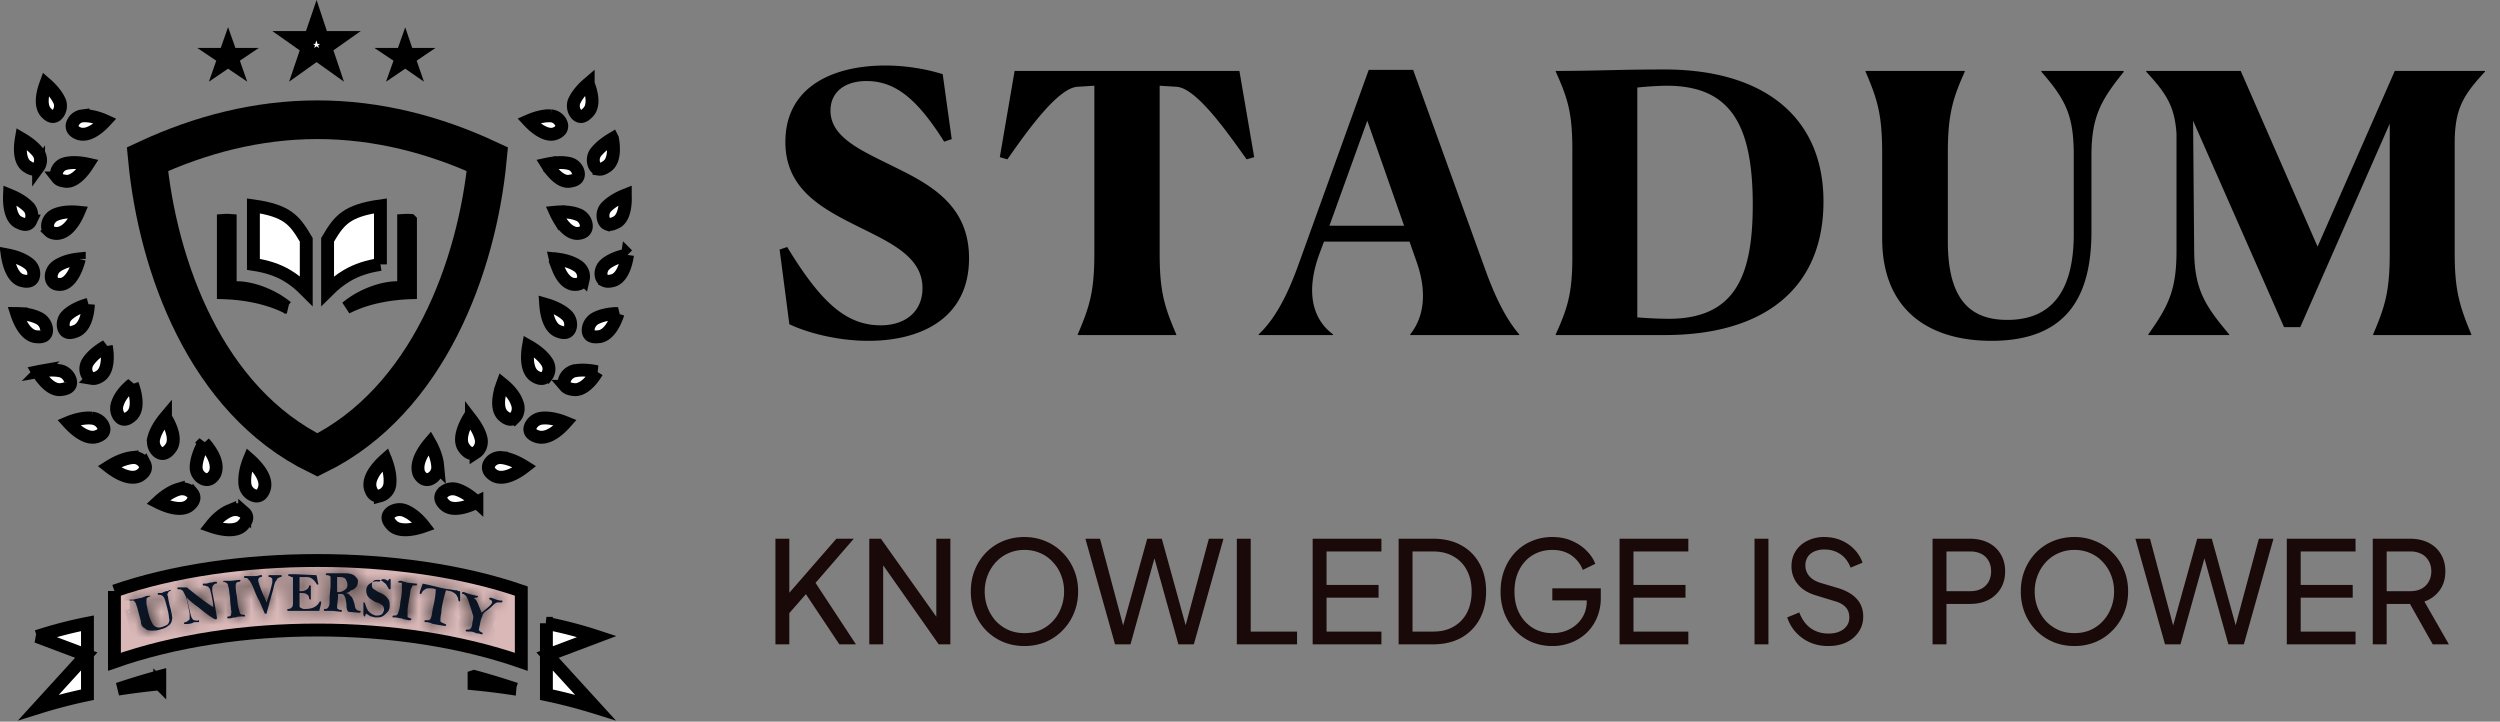 <svg width="194" height="56" fill="none" xmlns="http://www.w3.org/2000/svg"><rect width="100%" height="100%" fill="#808080" stroke="none"/><path d="M30.272 39.816c.247-.24.726-.367 1.163-.187.516.213.966.62 1.298 1.004.058.068.11.134.159.197a5.708 5.708 0 0 1-.736.206c-.754.15-1.407.094-1.76-.305l-.004-.006-.006-.006-.077-.088c-.162-.2-.202-.357-.202-.462 0-.118.05-.24.165-.353ZM34.32 38.3c.2-.268.641-.455 1.102-.329.518.153 1.017.5 1.404.835.064.056.123.112.18.164a5.775 5.775 0 0 1-.672.288c-.676.234-1.29.281-1.691.017l-.077-.058c-.255-.213-.338-.4-.357-.529a.511.511 0 0 1 .11-.388Zm-4.314-2.4c.17.486.31 1.097.247 1.685-.05.442-.388.788-.735.882a.548.548 0 0 1-.419-.036c-.097-.054-.217-.167-.31-.4l-.039-.108c-.169-.53.118-1.143.622-1.725.18-.21.372-.395.54-.543.03.076.064.157.094.245Zm3.477-1.299c.204.408.398.907.465 1.398l.02.21a.99.99 0 0 1-.572.95.596.596 0 0 1-.441.026c-.13-.046-.29-.159-.438-.417-.213-.555.008-1.21.411-1.826.142-.217.293-.412.43-.572.04.071.084.148.125.231Zm5.447.91c.557.062 1.124.316 1.572.575.078.044.15.09.217.132-.17.132-.374.282-.6.413-.647.376-1.28.538-1.756.283-.28-.17-.396-.344-.44-.477a.556.556 0 0 1 .037-.422c.146-.303.527-.553.97-.504Zm-2.346-2.916c.272.355.548.795.695 1.247l.053.194c.099.454-.11.878-.39 1.062a.51.51 0 0 1-.393.086c-.113-.024-.268-.1-.44-.3l-.074-.093-.007-.01-.057-.081c-.26-.417-.178-1.01.103-1.654.106-.244.23-.47.344-.657.053.064.11.132.166.206Zm5.444-.144c.547-.061 1.138.077 1.617.248.084.03.163.062.237.092-.14.157-.31.337-.505.505-.523.45-1.08.721-1.589.613l-.101-.027c-.311-.099-.45-.237-.51-.342a.488.488 0 0 1-.034-.385c.09-.321.43-.654.885-.704Zm-2.846-2.482c.373.33.757.773.935 1.277l.005.012.004.012c.181.44.052.895-.178 1.12a.473.473 0 0 1-.349.148c-.11-.004-.271-.05-.474-.214l-.089-.078c-.372-.348-.415-.987-.254-1.725a5.56 5.56 0 0 1 .209-.71c.06.049.126.1.191.158Zm5.327-1.175c.52-.119 1.11-.076 1.595.01.08.013.155.03.226.045a5.072 5.072 0 0 1-.391.568c-.456.56-.962.899-1.472.806l-.012-.002-.012-.002-.116-.018c-.252-.052-.382-.147-.449-.225a.46.46 0 0 1-.096-.357c.033-.321.305-.697.727-.825Zm-3.292-1.816c.428.266.907.639 1.214 1.1.247.37.2.813.006 1.073a.522.522 0 0 1-.336.216c-.112.018-.276.004-.493-.112l-.097-.055c-.447-.283-.604-.898-.578-1.637a5.56 5.56 0 0 1 .078-.705c.065.037.135.076.206.12Zm6.743-2.646a5.157 5.157 0 0 1-.27.67c-.322.653-.75 1.11-1.294 1.133h-.012l-.012.001c-.306.028-.473-.042-.56-.108a.456.456 0 0 1-.164-.32c-.04-.319.136-.747.514-.975.486-.27 1.069-.37 1.557-.396.085-.004.166-.005.241-.005Zm-5.405-.647c.412.135.878.34 1.255.635l.155.132c.317.292.383.743.259 1.047a.475.475 0 0 1-.254.275c-.105.043-.288.067-.58-.044l-.01-.004-.01-.003-.09-.035c-.437-.197-.705-.72-.845-1.388a5.255 5.255 0 0 1-.09-.678c.066.019.137.04.21.063Zm.76-3.57c.424.06.915.182 1.338.416l.175.107c.376.25.51.679.438.994a.529.529 0 0 1-.22.335c-.108.071-.291.131-.591.092-.517-.1-.897-.608-1.159-1.288a5.367 5.367 0 0 1-.205-.68c.07.007.146.014.224.025Zm5.38-.333a5.308 5.308 0 0 1-.143.674c-.203.699-.534 1.206-1.01 1.32l-.01.002-.007.002c-.31.084-.503.046-.612-.009a.479.479 0 0 1-.239-.293c-.085-.263-.023-.63.226-.9l.118-.109c.428-.336.984-.532 1.462-.643.075-.018.147-.031.215-.044Zm-5.348-3.332c.434-.023.935.004 1.375.152l.184.07c.393.172.604.566.593.891a.517.517 0 0 1-.148.363c-.087.085-.249.175-.543.192-.52-.004-.988-.428-1.373-1.04a5.37 5.37 0 0 1-.324-.61c.074-.007.153-.014.236-.018Zm5.175-1.305c.007.207.01.447-.015.693-.07.73-.304 1.267-.745 1.443l-.019.008-.018.008c-.279.14-.461.133-.566.102a.463.463 0 0 1-.272-.243.99.99 0 0 1 .123-1.046c.37-.399.88-.691 1.322-.887.066-.029.13-.054.19-.078Zm-5.878-2.446c.483-.087 1.057-.128 1.539-.008l.007.002c.401.094.658.44.692.759a.49.49 0 0 1-.09.362c-.067.086-.204.19-.485.23l-.023.002-.022.006c-.46.11-.953-.196-1.424-.756a5.205 5.205 0 0 1-.4-.555c.065-.014.134-.03.206-.042Zm4.885-1.938c.033.195.065.42.074.654.026.71-.13 1.275-.562 1.525l-.013.008-.013.009c-.25.167-.428.186-.535.17a.433.433 0 0 1-.287-.187c-.174-.238-.229-.665-.012-1.042.31-.426.768-.78 1.176-1.034.059-.037.117-.07.172-.103ZM42.745 8.99a.927.927 0 0 1 .818.623.521.521 0 0 1-.019.39c-.046.094-.144.212-.35.313l-.095.042c-.45.18-1.008-.045-1.576-.507a5.344 5.344 0 0 1-.503-.475c.062-.027.129-.056.2-.084.397-.157.874-.295 1.331-.306l.194.004Zm2.899-2.49c.074.186.15.407.206.641.164.685.123 1.28-.273 1.63l-.023.021c-.203.204-.365.25-.465.251a.452.452 0 0 1-.321-.141c-.229-.218-.358-.638-.218-1.026.217-.488.595-.92.942-1.242.052-.048.103-.092.152-.134Zm-27.82 33.13c.438-.18.917-.055 1.164.186a.489.489 0 0 1 .165.353c0 .12-.053.309-.28.55l-.005.006-.006.006c-.352.4-1.004.456-1.758.305a5.722 5.722 0 0 1-.737-.206c.05-.063.102-.13.16-.197.332-.383.781-.791 1.297-1.004Zm-3.986-1.659c.46-.126.9.063 1.102.33a.51.51 0 0 1 .109.388c-.02.13-.101.317-.356.53-.397.326-1.047.29-1.768.04a5.794 5.794 0 0 1-.672-.288c.056-.052.115-.108.18-.164.387-.335.887-.683 1.405-.836Zm5.51-2.317c.168.148.36.333.54.543.472.546.754 1.118.648 1.625l-.026.1c-.098.307-.238.446-.349.508a.548.548 0 0 1-.419.036 1.059 1.059 0 0 1-.705-.723l-.031-.162c-.061-.587.078-1.197.248-1.682.03-.088.063-.17.094-.245Zm-3.515-1.296c.145.163.307.363.456.587.412.618.626 1.264.387 1.812-.15.266-.313.38-.444.427a.597.597 0 0 1-.441-.025.989.989 0 0 1-.568-.791l-.004-.16c.03-.557.252-1.141.485-1.608.043-.087.088-.168.129-.242Zm-5.576 1.152c.442-.049.824.201.97.504a.556.556 0 0 1 .037.422c-.044.133-.16.307-.44.477-.478.254-1.11.093-1.756-.283a5.528 5.528 0 0 1-.601-.413c.067-.042.14-.088.218-.133.448-.258 1.015-.512 1.572-.574Zm2.584-3.12c.114.186.239.41.346.655.28.645.361 1.237.101 1.654l-.057.08-.007.01c-.2.272-.384.367-.513.394a.51.51 0 0 1-.394-.086c-.28-.184-.49-.612-.388-1.068l-.001-.001c.123-.517.438-1.03.748-1.434.056-.074.112-.142.165-.205Zm-5.682.06c.455.05.795.383.885.704a.49.49 0 0 1-.034.385c-.053.091-.166.209-.402.303l-.108.04-.007.001c-.493.164-1.082-.102-1.659-.59a5.684 5.684 0 0 1-.52-.507c.071-.03.147-.06.228-.088.42-.15.924-.274 1.41-.262l.207.014Zm3.109-2.64c.073.205.154.45.21.71.15.692.122 1.296-.188 1.655l-.066.07c-.244.229-.438.288-.563.292a.472.472 0 0 1-.348-.149c-.23-.224-.36-.68-.18-1.119l.006-.012.004-.012c.178-.504.562-.946.935-1.277.065-.057.13-.11.19-.158Zm-7.112-1.008c.485-.085 1.074-.128 1.594-.01.422.129.694.505.728.826a.46.46 0 0 1-.096.357c-.076.09-.236.2-.565.243l-.012.002-.012.002c-.51.093-1.016-.246-1.472-.806a5.095 5.095 0 0 1-.392-.568c.071-.015.147-.032.227-.046Zm5.092-1.945c.035.207.07.45.078.705.025.693-.111 1.277-.497 1.58l-.08.057c-.265.167-.462.188-.59.167a.522.522 0 0 1-.337-.216c-.193-.26-.24-.704.006-1.073.307-.461.786-.834 1.214-1.1.071-.044.141-.083.206-.12Zm-6.707-2.52c.489.025 1.071.126 1.558.397.377.229.551.655.512.973a.455.455 0 0 1-.165.32c-.086.066-.252.136-.56.108h-.023c-.543-.025-.972-.48-1.295-1.135a5.147 5.147 0 0 1-.27-.67c.077.001.158.002.243.006Zm5.32-.721a4.967 4.967 0 0 1-.083.69c-.138.7-.431 1.248-.955 1.414l-.012.004-.014.005c-.292.111-.475.087-.58.044a.475.475 0 0 1-.254-.275c-.108-.266-.072-.645.151-.931l.108-.116c.397-.367.939-.613 1.41-.767.08-.026.157-.048.23-.068Zm-.709-3.524a5.53 5.53 0 0 1-.214.673c-.273.689-.654 1.193-1.134 1.293-.3.039-.483-.02-.59-.092a.528.528 0 0 1-.22-.335c-.063-.276.032-.638.308-.892l.129-.102c.457-.305 1.029-.454 1.513-.522.073-.01.143-.016.208-.023ZM.78 19.825c.418.097.897.26 1.296.524l.166.12c.346.27.442.708.344 1.008a.478.478 0 0 1-.237.293c-.11.055-.303.094-.614.009l-.015-.004-.088-.025c-.43-.152-.732-.64-.923-1.295a5.329 5.329 0 0 1-.144-.674c.068.013.14.026.215.044Zm5.06-3.376c.089.004.173.012.25.02a4.977 4.977 0 0 1-.312.612c-.37.604-.84 1.033-1.4 1.036-.293-.017-.454-.107-.541-.192a.517.517 0 0 1-.148-.363c-.01-.285.15-.622.455-.816l.138-.075c.48-.21 1.063-.248 1.559-.222ZM.928 15.222c.44.195.948.487 1.318.883.26.312.28.761.128 1.05a.463.463 0 0 1-.272.243c-.105.031-.287.038-.566-.102l-.018-.008-.02-.008-.08-.038c-.389-.207-.597-.722-.664-1.405a5.293 5.293 0 0 1-.016-.693l.19.078Zm4.15-2.531c.481-.12 1.055-.08 1.54.007.071.013.14.028.204.042-.11.173-.242.369-.4.555-.47.56-.963.866-1.423.756l-.022-.006-.023-.002-.099-.018c-.215-.048-.328-.137-.387-.212a.49.49 0 0 1-.09-.361c.03-.28.23-.58.549-.713l.143-.047.007-.001ZM1.83 10.863c.408.255.865.608 1.175 1.034.217.377.163.804-.01 1.042a.433.433 0 0 1-.288.188c-.107.015-.285-.005-.535-.171l-.013-.01-.013-.007-.079-.05c-.372-.271-.508-.81-.483-1.475.009-.234.04-.46.073-.654.055.032.114.066.173.103Zm4.611-1.874c.514-.03 1.072.122 1.527.302.074.03.143.06.209.09-.137.148-.3.316-.489.471-.547.452-1.11.689-1.604.503-.27-.109-.389-.246-.441-.354a.521.521 0 0 1-.019-.39.927.927 0 0 1 .67-.602l.147-.02ZM3.695 6.633c.347.321.724.754.94 1.242.141.388.013.808-.216 1.026a.452.452 0 0 1-.321.141c-.1-.002-.262-.047-.465-.25L3.62 8.78l-.066-.069c-.311-.357-.336-.93-.189-1.577.052-.227.123-.44.19-.623l.14.122Z" fill="#fff" stroke="#000"/><path d="M24.63 35.305c8.599-4.226 12.388-14.647 13.19-22.954-4.081-1.894-8.526-3.06-13.19-3.06-4.663 0-9.109 1.166-13.19 3.06.802 8.307 4.519 18.728 13.19 22.954Z" stroke="#000" stroke-width="3" stroke-miterlimit="22.926"/><path d="M42.4 48.367a33.22 33.22 0 0 1 3.923 1.025l-3.143 1.185-.69.26.498.545 3.203 3.513a40.941 40.941 0 0 0-3.79-.985v-5.543Zm-5.611 4.128c1.12.3 2.2.637 3.239.98a53.416 53.416 0 0 0-3.24-.407v-.573ZM6.787 53.91a40.921 40.921 0 0 0-3.792.985l3.204-3.513.496-.545-.69-.26-3.143-1.185a33.227 33.227 0 0 1 3.925-1.025v5.543Zm5.61-.842a53.36 53.36 0 0 0-3.24.408c1.04-.344 2.119-.68 3.24-.98v.572Z" fill="#fff" stroke="#000"/><path d="M8.88 45.863c9.102-3.157 22.4-3.157 31.572.001v5.492c-9.445-3.288-22.19-3.29-31.572-.002v-5.491Z" fill="#DAB8B8" stroke="#000"/><mask id="a" fill="#fff"><path d="m10.347 46.527.656-.146c.073 0 .146-.073.219-.073.145-.072.218-.072.291-.072h.146c0 .072 0 .072-.073.072s-.146.073-.219.146v.437c.073.219.073.438.146.656.073.365.219.656.292.802a.568.568 0 0 0 .291.291c.146.073.292.073.51 0 .219-.073.364-.145.437-.218.073-.146.146-.292.073-.438 0-.218-.073-.583-.218-1.093-.073-.291-.146-.51-.219-.583-.073-.072-.146-.145-.291-.145-.073 0-.146 0-.146-.073s0-.073.073-.073h.145c.073 0 .146 0 .22-.073.072 0 .145-.073.29-.073.073 0 .146-.073.146-.073h.146s0 .073-.073.073a.157.157 0 0 0-.146.146c-.072.073-.072.146 0 .291 0 .146.073.51.219 1.02.073.365.146.656.073.802 0 .146-.146.364-.292.437-.145.146-.364.219-.655.292-.219.073-.365.073-.583.073-.146 0-.292 0-.438-.073-.073-.073-.218-.146-.291-.219-.073-.073-.146-.218-.146-.437l-.291-1.093c-.073-.146-.073-.292-.146-.364-.073-.073-.073-.146-.146-.146h-.291v-.073h.291Zm4.154-.947c.801.656 1.457 1.166 2.04 1.53v-.219l-.146-.801c-.072-.219-.072-.365-.145-.438-.073-.072-.073-.145-.146-.145s-.146-.073-.292-.073c-.072 0-.072 0-.072-.073s0-.073.072-.073h.073c.073 0 .219 0 .365-.073.218 0 .364-.073.437-.073h.073c.073 0 .073 0 .073.073s0 .073-.073.073-.146.073-.219.146c-.073.073-.073.219-.073.437l.219 1.166.146.875c0 .072 0 .145-.073.145h-.073s-.146-.073-.364-.218c-.22-.146-.51-.365-.948-.73a5.545 5.545 0 0 1-.874-.728c0 .073.073.365.218 1.02.073.219.073.365.146.51.073.146.146.22.219.22.073 0 .218.072.291 0 .073 0 .073 0 .073.072 0 .073 0 .073-.073.073h-.146c-.072 0-.218 0-.291.073-.219.073-.364.073-.437.073h-.146c-.073 0-.073 0-.073-.073 0 0 0-.073.146-.073.146-.073.218-.146.291-.219v-.437c-.145-.729-.218-1.166-.291-1.312l-.219-.437c-.145-.146-.218-.146-.364-.146-.073 0-.073 0-.073-.072 0-.073 0-.073.073-.073h.656Zm2.842-.51h.583l.655-.073c.073 0 .073 0 .073.073 0 0 0 .072-.073.072-.145 0-.218.073-.218.073s-.073.073-.073.219c0 .146 0 .364.073.729.073.437.073.801.146 1.02.072.218.072.364.145.437.073.073.146.073.219.073.073 0 .073 0 .146.073 0 .073 0 .073-.073.073h-.073c-.292 0-.437 0-.583.073-.219 0-.364.072-.437.072h-.146c-.073 0-.073 0-.073-.072 0 0 0-.073.073-.073.146 0 .219-.073.219-.146s.073-.219 0-.364c0-.219-.073-.51-.073-.948-.073-.437-.073-.728-.146-.874 0-.146-.073-.219-.146-.292-.073 0-.145-.073-.218-.073-.073 0-.073 0 0-.072-.073 0-.073 0 0 0Zm3.352 2.55h-.146l-.437-1.02c-.146-.219-.292-.583-.438-.947-.145-.365-.291-.583-.364-.656l-.146-.146h-.145c-.073 0-.073 0-.073-.073s0-.073.073-.073h.583c.218 0 .364 0 .582-.073h.073c.073 0 .073 0 .073.073 0 0 0 .073-.072.073-.146 0-.22.146-.22.219 0 .218.22.801.657 1.749.072-.292.218-.656.291-.948l.146-.583v-.218c0-.073 0-.146-.073-.146-.073-.073-.073-.073-.146-.073s-.073 0-.073-.073 0-.073.073-.073h.875c.073 0 .073 0 .073.073 0 0 0 .073-.073.073s-.146.073-.219.073c-.073.073-.073.146-.146.219-.072.072-.145.291-.218.655l-.292 1.02c-.073.365-.218.73-.218.875Zm3.862-2.988c.073.219.073.438.146.656 0 .073 0 .073-.073.073 0 0-.073 0-.073-.073-.146-.218-.292-.364-.438-.437-.145-.073-.29-.073-.51-.073h-.364v1.093h.146c.073 0 .218 0 .291-.073.073 0 .146-.073.219-.145.073-.073.073-.146.073-.146 0-.073 0-.073.073-.073.072 0 .072 0 .072.073v.947c0 .073 0 .073-.072.073 0 0-.073-.073-.073-.146 0-.145-.073-.218-.219-.291-.073-.073-.291-.073-.51-.073v1.02c0 .073.073.146.146.146.073.073.146.073.291.073.51 0 .875-.146 1.093-.51 0-.073.073-.073.073-.073.073 0 .073 0 .073.073v.072l-.146.583h-2.404c-.073 0-.073 0-.073-.072 0-.073 0-.073.073-.073.145 0 .218-.073.291-.146.073-.073.073-.219.073-.437v-1.749c0-.073 0-.146-.073-.146s-.146-.073-.218-.073c-.073 0-.073 0-.073-.073 0-.072 0-.072.073-.072h.51l1.603.072Zm2.186 1.385c.218 0 .364.073.437.218.146.073.219.292.291.51.073.22.073.438.146.51.073.074.146.146.292.146.073 0 .073 0 .073.073s-.073.073-.146.073l-.802-.073c-.073-.073-.145-.218-.145-.437 0-.291-.073-.51-.073-.583-.073-.146-.073-.218-.146-.291-.073-.073-.146-.073-.292-.073h-.145c0 .51-.073.801-.073.947 0 .146 0 .219.073.219.073.073.145.073.218.073.073 0 .073 0 .073.072 0 .073 0 .073-.073.073l-.655-.073h-.584c-.072 0-.072 0-.072-.072 0-.073 0-.073.072-.073.073 0 .146 0 .22-.073.072-.073.145-.219.145-.51v-.365l.073-.801v-.729c0-.073-.146-.146-.292-.146-.073 0-.073 0-.073-.072 0-.073.073-.073.146-.073h1.385c.291 0 .583.073.728.218.146.146.292.292.219.51a.557.557 0 0 1-.146.365c-.073.073-.218.218-.364.218-.219.219-.364.219-.51.219Zm-.583-.073h.073c.145 0 .218 0 .364-.073s.219-.146.292-.218c.072-.073.072-.219.072-.292 0-.146-.072-.291-.145-.437-.073-.073-.219-.146-.438-.146h-.218v1.166Zm3.935-.874.073-.073c0-.073.073-.073.073-.073.072 0 .072.073.072.073v.656c0 .072 0 .072-.072.072h-.073s0-.072-.073-.145c-.073-.146-.146-.292-.292-.365-.145-.145-.291-.218-.437-.218-.146 0-.291 0-.364.073-.073.072-.146.145-.146.291 0 .073 0 .219.073.292.073.072.219.145.437.291.364.146.583.292.729.51.146.146.146.364.146.583a.662.662 0 0 1-.22.51c-.145.146-.218.219-.364.292-.145.072-.29.073-.51.073-.145 0-.218-.073-.364-.073-.146-.073-.219-.146-.364-.219 0 0-.073.073-.073.146s-.073.073-.073.073-.073-.073-.073-.146v-.874c0-.073 0-.073.073-.073 0 0 .073.072.073.145.073.219.146.438.291.583.146.146.292.219.51.292.146 0 .292 0 .438-.073.145-.073.145-.219.218-.292 0-.145 0-.218-.073-.364a1.021 1.021 0 0 0-.51-.291c-.218-.073-.364-.219-.51-.292-.073-.073-.218-.218-.218-.291-.073-.146-.073-.292-.073-.365 0-.218.146-.437.291-.51.219-.145.438-.218.729-.145.219-.292.437-.22.656-.073Zm.947 0c.073 0 .146 0 .292.072.145 0 .218.073.291.073l.656.073c.073 0 .073 0 .073.073 0 0 0 .073-.073.073h-.219c-.073 0-.073.073-.145.219-.073.072-.073.364-.146.728-.073.437-.146.802-.146 1.02v.438c0 .072.073.072.219.145.072 0 .073 0 .073.073s-.073.073-.146.073h-.073c-.292-.073-.437-.073-.51-.146-.219 0-.364-.072-.51-.072h-.146c-.073 0-.073 0-.073-.073 0 0 0-.073.073-.073.146 0 .219 0 .291-.073.073-.073.073-.146.146-.364.073-.219.073-.51.146-.875.073-.437.073-.729.073-.874v-.292c0-.073-.073-.073-.219-.073-.073 0-.073-.073-.073-.073.073-.072.146-.072.146-.072Zm1.749.218c.729.146 1.239.292 1.603.365.291.072.583.072.875.145.145 0 .218 0 .291.073h.146v.729c0 .073-.073.073-.073.073s-.073-.073-.073-.146c0-.146-.073-.219-.146-.364a1.004 1.004 0 0 0-.291-.219c-.073-.073-.292-.073-.51-.146-.073.219-.146.51-.219.802-.073.364-.146.656-.146.947-.072.292-.072.51-.072.583 0 .073 0 .146.072.146.073.073.146.073.292.146.073 0 .073.073.073.073 0 .072 0 .072-.073.072h-.073l-.437-.072c-.365-.073-.51-.073-.583-.146l-.292-.073h-.145s-.073 0-.073-.073.073-.073.073-.073h.291c.073-.073.146-.146.146-.218.073-.146.073-.365.145-.73.146-.582.22-1.092.22-1.457a1.423 1.423 0 0 0-.511-.072c-.073 0-.218 0-.291.072a.569.569 0 0 0-.292.292c0 .073-.073.073-.073.073-.073 0-.073 0-.073-.073 0 0 0-.073.073-.292.073-.218.146-.364.146-.437Zm4.59 2.26c.51-.438.802-.657.802-.802v-.073c0-.073-.073-.073-.145-.146-.073 0-.073-.073-.073-.073 0-.073.072-.073.072-.073h.073c.146.073.292.073.365.146.073 0 .218.073.364.073h.073c.073 0 .073 0 .073.073 0 0 0 .073-.073.073h-.291c-.073 0-.22.072-.365.218a3.162 3.162 0 0 1-.51.437.876.876 0 0 0-.291.292c0 .073-.073.218-.146.437-.073.364-.146.656-.146.729 0 .073.073.146.219.218.073 0 .073.073.073.073 0 .073-.073.073-.073.073-.073 0-.146-.073-.365-.073-.073 0-.145-.073-.218-.073-.146-.072-.292-.072-.51-.072h-.073c-.073 0-.073-.073-.073-.073s0-.073.073-.073c.145 0 .218 0 .291-.073.073-.073.146-.219.146-.51.073-.219.073-.365.073-.437 0-.073-.073-.219-.146-.51l-.218-.656c-.073-.219-.146-.365-.22-.438-.072-.072-.145-.145-.218-.145-.072 0-.073-.073-.073-.073 0-.073.073-.073.073-.073h.073c.219.073.364.146.437.146.146.073.365.073.51.145h.073c.073 0 .073 0 .073.073l-.073.073c-.145 0-.218 0-.218.073.218.073.291.437.583 1.093Z"/></mask><path d="m10.347 46.527.656-.146c.073 0 .146-.073.219-.073.145-.072.218-.072.291-.072h.146c0 .072 0 .072-.073.072s-.146.073-.219.146v.437c.073.219.073.438.146.656.073.365.219.656.292.802a.568.568 0 0 0 .291.291c.146.073.292.073.51 0 .219-.073.364-.145.437-.218.073-.146.146-.292.073-.438 0-.218-.073-.583-.218-1.093-.073-.291-.146-.51-.219-.583-.073-.072-.146-.145-.291-.145-.073 0-.146 0-.146-.073s0-.073.073-.073h.145c.073 0 .146 0 .22-.073.072 0 .145-.073.29-.073.073 0 .146-.073.146-.073h.146s0 .073-.073.073a.157.157 0 0 0-.146.146c-.072.073-.072.146 0 .291 0 .146.073.51.219 1.02.073.365.146.656.073.802 0 .146-.146.364-.292.437-.145.146-.364.219-.655.292-.219.073-.365.073-.583.073-.146 0-.292 0-.438-.073-.073-.073-.218-.146-.291-.219-.073-.073-.146-.218-.146-.437l-.291-1.093c-.073-.146-.073-.292-.146-.364-.073-.073-.073-.146-.146-.146h-.291v-.073h.291Zm4.154-.947c.801.656 1.457 1.166 2.04 1.53v-.219l-.146-.801c-.072-.219-.072-.365-.145-.438-.073-.072-.073-.145-.146-.145s-.146-.073-.292-.073c-.072 0-.072 0-.072-.073s0-.073.072-.073h.073c.073 0 .219 0 .365-.073.218 0 .364-.073.437-.073h.073c.073 0 .073 0 .073.073s0 .073-.073.073-.146.073-.219.146c-.073.073-.073.219-.073.437l.219 1.166.146.875c0 .072 0 .145-.073.145h-.073s-.146-.073-.364-.218c-.22-.146-.51-.365-.948-.73a5.545 5.545 0 0 1-.874-.728c0 .073.073.365.218 1.02.073.219.073.365.146.51.073.146.146.22.219.22.073 0 .218.072.291 0 .073 0 .073 0 .073.072 0 .073 0 .073-.073.073h-.146c-.072 0-.218 0-.291.073-.219.073-.364.073-.437.073h-.146c-.073 0-.073 0-.073-.073 0 0 0-.073.146-.073.146-.073.218-.146.291-.219v-.437c-.145-.729-.218-1.166-.291-1.312l-.219-.437c-.145-.146-.218-.146-.364-.146-.073 0-.073 0-.073-.072 0-.073 0-.073.073-.073h.656Zm2.842-.51h.583l.655-.073c.073 0 .073 0 .073.073 0 0 0 .072-.073.072-.145 0-.218.073-.218.073s-.073.073-.073.219c0 .146 0 .364.073.729.073.437.073.801.146 1.02.072.218.072.364.145.437.073.073.146.073.219.073.073 0 .073 0 .146.073 0 .073 0 .073-.073.073h-.073c-.292 0-.437 0-.583.073-.219 0-.364.072-.437.072h-.146c-.073 0-.073 0-.073-.072 0 0 0-.073.073-.073.146 0 .219-.073.219-.146s.073-.219 0-.364c0-.219-.073-.51-.073-.948-.073-.437-.073-.728-.146-.874 0-.146-.073-.219-.146-.292-.073 0-.145-.073-.218-.073-.073 0-.073 0 0-.072-.073 0-.073 0 0 0Zm3.352 2.55h-.146l-.437-1.02c-.146-.219-.292-.583-.438-.947-.145-.365-.291-.583-.364-.656l-.146-.146h-.145c-.073 0-.073 0-.073-.073s0-.073.073-.073h.583c.218 0 .364 0 .582-.073h.073c.073 0 .073 0 .073.073 0 0 0 .073-.072.073-.146 0-.22.146-.22.219 0 .218.22.801.657 1.749.072-.292.218-.656.291-.948l.146-.583v-.218c0-.073 0-.146-.073-.146-.073-.073-.073-.073-.146-.073s-.073 0-.073-.073 0-.073.073-.073h.875c.073 0 .073 0 .073.073 0 0 0 .073-.073.073s-.146.073-.219.073c-.073.073-.073.146-.146.219-.072.072-.145.291-.218.655l-.292 1.02c-.073.365-.218.73-.218.875Zm3.862-2.988c.073.219.073.438.146.656 0 .073 0 .073-.073.073 0 0-.073 0-.073-.073-.146-.218-.292-.364-.438-.437-.145-.073-.29-.073-.51-.073h-.364v1.093h.146c.073 0 .218 0 .291-.073.073 0 .146-.073.219-.145.073-.073.073-.146.073-.146 0-.073 0-.073.073-.073.072 0 .072 0 .072.073v.947c0 .073 0 .073-.072.073 0 0-.073-.073-.073-.146 0-.145-.073-.218-.219-.291-.073-.073-.291-.073-.51-.073v1.02c0 .073.073.146.146.146.073.073.146.073.291.073.51 0 .875-.146 1.093-.51 0-.073.073-.073.073-.073.073 0 .073 0 .073.073v.072l-.146.583h-2.404c-.073 0-.073 0-.073-.072 0-.073 0-.073.073-.073.145 0 .218-.073.291-.146.073-.073.073-.219.073-.437v-1.749c0-.073 0-.146-.073-.146s-.146-.073-.218-.073c-.073 0-.073 0-.073-.073 0-.072 0-.072.073-.072h.51l1.603.072Zm2.186 1.385c.218 0 .364.073.437.218.146.073.219.292.291.51.073.22.073.438.146.51.073.074.146.146.292.146.073 0 .073 0 .073.073s-.073.073-.146.073l-.802-.073c-.073-.073-.145-.218-.145-.437 0-.291-.073-.51-.073-.583-.073-.146-.073-.218-.146-.291-.073-.073-.146-.073-.292-.073h-.145c0 .51-.073.801-.073.947 0 .146 0 .219.073.219.073.073.145.073.218.073.073 0 .073 0 .073.072 0 .073 0 .073-.073.073l-.655-.073h-.584c-.072 0-.072 0-.072-.072 0-.073 0-.073.072-.073.073 0 .146 0 .22-.073.072-.073.145-.219.145-.51v-.365l.073-.801v-.729c0-.073-.146-.146-.292-.146-.073 0-.073 0-.073-.072 0-.073.073-.073.146-.073h1.385c.291 0 .583.073.728.218.146.146.292.292.219.51a.557.557 0 0 1-.146.365c-.073.073-.218.218-.364.218-.219.219-.364.219-.51.219Zm-.583-.073h.073c.145 0 .218 0 .364-.073s.219-.146.292-.218c.072-.073.072-.219.072-.292 0-.146-.072-.291-.145-.437-.073-.073-.219-.146-.438-.146h-.218v1.166Zm3.935-.874.073-.073c0-.073.073-.073.073-.073.072 0 .072.073.072.073v.656c0 .072 0 .072-.072.072h-.073s0-.072-.073-.145c-.073-.146-.146-.292-.292-.365-.145-.145-.291-.218-.437-.218-.146 0-.291 0-.364.073-.073.072-.146.145-.146.291 0 .073 0 .219.073.292.073.072.219.145.437.291.364.146.583.292.729.51.146.146.146.364.146.583a.662.662 0 0 1-.22.51c-.145.146-.218.219-.364.292-.145.072-.29.073-.51.073-.145 0-.218-.073-.364-.073-.146-.073-.219-.146-.364-.219 0 0-.073.073-.073.146s-.073.073-.073.073-.073-.073-.073-.146v-.874c0-.073 0-.073.073-.073 0 0 .073.072.073.145.073.219.146.438.291.583.146.146.292.219.51.292.146 0 .292 0 .438-.073.145-.073.145-.219.218-.292 0-.145 0-.218-.073-.364a1.021 1.021 0 0 0-.51-.291c-.218-.073-.364-.219-.51-.292-.073-.073-.218-.218-.218-.291-.073-.146-.073-.292-.073-.365 0-.218.146-.437.291-.51.219-.145.438-.218.729-.145.219-.292.437-.22.656-.073Zm.947 0c.073 0 .146 0 .292.072.145 0 .218.073.291.073l.656.073c.073 0 .073 0 .073.073 0 0 0 .073-.073.073h-.219c-.073 0-.073.073-.145.219-.073.072-.073.364-.146.728-.073.437-.146.802-.146 1.02v.438c0 .072.073.072.219.145.072 0 .073 0 .073.073s-.073.073-.146.073h-.073c-.292-.073-.437-.073-.51-.146-.219 0-.364-.072-.51-.072h-.146c-.073 0-.073 0-.073-.073 0 0 0-.073.073-.073.146 0 .219 0 .291-.073.073-.073.073-.146.146-.364.073-.219.073-.51.146-.875.073-.437.073-.729.073-.874v-.292c0-.073-.073-.073-.219-.073-.073 0-.073-.073-.073-.073.073-.072.146-.072.146-.072Zm1.749.218c.729.146 1.239.292 1.603.365.291.072.583.072.875.145.145 0 .218 0 .291.073h.146v.729c0 .073-.073.073-.073.073s-.073-.073-.073-.146c0-.146-.073-.219-.146-.364a1.004 1.004 0 0 0-.291-.219c-.073-.073-.292-.073-.51-.146-.073.219-.146.51-.219.802-.073.364-.146.656-.146.947-.072.292-.072.51-.072.583 0 .073 0 .146.072.146.073.073.146.073.292.146.073 0 .073.073.073.073 0 .072 0 .072-.073.072h-.073l-.437-.072c-.365-.073-.51-.073-.583-.146l-.292-.073h-.145s-.073 0-.073-.073.073-.073.073-.073h.291c.073-.073.146-.146.146-.218.073-.146.073-.365.145-.73.146-.582.22-1.092.22-1.457a1.423 1.423 0 0 0-.511-.072c-.073 0-.218 0-.291.072a.569.569 0 0 0-.292.292c0 .073-.073.073-.073.073-.073 0-.073 0-.073-.073 0 0 0-.073.073-.292.073-.218.146-.364.146-.437Zm4.59 2.26c.51-.438.802-.657.802-.802v-.073c0-.073-.073-.073-.145-.146-.073 0-.073-.073-.073-.073 0-.073.072-.073.072-.073h.073c.146.073.292.073.365.146.073 0 .218.073.364.073h.073c.073 0 .073 0 .073.073 0 0 0 .073-.073.073h-.291c-.073 0-.22.072-.365.218a3.162 3.162 0 0 1-.51.437.876.876 0 0 0-.291.292c0 .073-.073.218-.146.437-.073.364-.146.656-.146.729 0 .073.073.146.219.218.073 0 .073.073.073.073 0 .073-.073.073-.073.073-.073 0-.146-.073-.365-.073-.073 0-.145-.073-.218-.073-.146-.072-.292-.072-.51-.072h-.073c-.073 0-.073-.073-.073-.073s0-.073.073-.073c.145 0 .218 0 .291-.073.073-.073.146-.219.146-.51.073-.219.073-.365.073-.437 0-.073-.073-.219-.146-.51l-.218-.656c-.073-.219-.146-.365-.22-.438-.072-.072-.145-.145-.218-.145-.072 0-.073-.073-.073-.073 0-.073.073-.073.073-.073h.073c.219.073.364.146.437.146.146.073.365.073.51.145h.073c.073 0 .073 0 .073.073l-.073.073c-.145 0-.218 0-.218.073.218.073.291.437.583 1.093Z" fill="#081933"/><path d="M10.347 46.527v1h.11l.107-.024-.217-.976Zm.656-.146v-1h-.11l-.107.024.217.976Zm.219-.073v1h.236l.21-.105-.446-.895Zm.437-.072h1v-1h-1v1Zm-.292.218-.707-.707-.293.293v.414h1Zm0 .437h-1v.163l.052.154.948-.317Zm.146.656.98-.196-.011-.061-.02-.059-.949.316Zm1.53.875.708.707.114-.115.073-.145-.895-.447Zm.073-.438h-1v.236l.106.212.894-.448Zm-.218-1.093-.97.243.003.016.005.016.962-.275Zm-.219-.947v-1h-.414l-.293.293.707.707Zm.437-.146v-1h-.414l-.293.293.707.707Zm.146 0h1v-1h-1v1Zm-.219.219.708.707.292-.293v-.414h-1Zm0 .291h1v-.236l-.105-.21-.895.446Zm.219 1.02.98-.196-.007-.04-.011-.038-.962.275Zm.073.802-.895-.447-.105.211v.236h1Zm-.292.437-.447-.894-.145.072-.115.115.707.707Zm-.655.292-.243-.97-.037.009-.037.012.317.949Zm-1.02 0-.708.707.115.115.145.072.447-.894Zm-.438-.656h1v-.131l-.034-.127-.966.258Zm-.291-1.093.966-.258-.026-.098-.046-.091-.894.447Zm-.583-.51h1v-1h-1v1Zm0-.073v-1h-1v1h1Zm4.445-.947.633-.774-.276-.226H14.5v1Zm2.04 1.53-.53.848 1.53.956V47.11h-1Zm0-.219h1v-.09l-.016-.089-.984.18Zm-.146-.801.984-.179-.013-.07-.022-.067-.949.316Zm-.145-.875v-1h-.236l-.211.106.447.894Zm.218.656h-1v.093l.017.092.983-.185Zm.219 1.166.986-.164-.001-.01-.002-.01-.983.184Zm.146.875h1v-.083l-.014-.082-.986.165Zm-.146.145-.448.895.212.105h.236v-1Zm-1.312-.947.64-.768-.04-.035-.045-.03-.555.833Zm-.874-.729.707-.707-1.707-1.707v2.414h1Zm.218 1.02-.976.217.011.05.017.05.948-.317Zm.656.73v-1h-.414l-.293.292.707.707Zm-.437.218.316.948.224-.074.167-.167-.707-.707Zm-.656 0-1-.001h1Zm.146-.073v1h.236l.211-.106-.447-.894Zm.291-.219.708.707.292-.293v-.414h-1Zm0-.437h1v-.099l-.02-.097-.98.196Zm-.51-1.749.895-.447-.073-.145-.115-.115-.707.707Zm-.145-.291v1-1Zm3.862-.51v1h.055l.055-.007-.11-.993Zm.655-.073v-1h-.055l-.055.006.11.994Zm.073.073h-1 1Zm-.291.145-.707-.707.707.707Zm0 .948.986-.165-.002-.016-.004-.015-.98.196Zm.656 1.603h1v-.414l-.293-.293-.707.707Zm-.729.146v1h.236l.211-.106-.447-.894Zm-.656 0-1-.001h1Zm.292-.583h-1v.236l.105.21.895-.446Zm-.073-.948h1v-.083l-.014-.081-.986.164Zm-.146-.874h-1v.236l.106.211.894-.447Zm-.146-.292.707-.707-.293-.293h-.414v1Zm-.218-.073v-1 1Zm3.352 2.478v1h1v-1h-1Zm-.146 0-.92.394.26.606h.66v-1Zm-.437-1.02.919-.394-.036-.084-.051-.077-.832.555Zm-.948-1.749.707-.707-.292-.293h-.415v1Zm1.02-.219v-1h-.162l-.154.052.317.948Zm.146.073h-1 1Zm.365 2.04-.908.42 1.19 2.577.688-2.754-.97-.242Zm.291-.947.97.243-.97-.243Zm.146-.583.97.243.03-.12v-.123h-1Zm-.073-.364-.707.707.293.293h.414v-1Zm.802-.146h-1 1Zm-.292.146v-1h-.414l-.293.293.707.707Zm-.364.874.961.275.011-.039.008-.04-.98-.196Zm-.292 1.02-.961-.274-.011.039-.008.04.98.196Zm3.644-2.113.948-.316-.217-.651-.686-.032-.045 1Zm.146.656h1v-.162l-.052-.154-.948.316Zm-.073.073-.001 1v-1Zm-.073-.073h1v-.303l-.168-.252-.832.555Zm-1.312-.51v-1h-1v1h1Zm0 1.093h-1v1h1v-1Zm.437-.073v-1h-.414l-.293.293.707.707Zm.292-.291h-1 1Zm.073 1.02-.708.707.293.293h.415v-1Zm-.292-.437-.707.707.115.115.145.072.447-.894Zm-.51-.073v-1h-1v1h1Zm.146 1.166.707-.707-.293-.293h-.414v1Zm1.384-.437.858.514.142-.237v-.277h-1Zm.073-.073v1-1Zm.073.145.97.243.03-.12v-.123h-1Zm-.146.583v1h.781l.19-.757-.97-.243Zm-1.821-2.842.045-.998-.023-.002h-.022v1Zm4.226 1.677-.894.447.149.298.298.149.447-.895Zm.656 1.311-.09.996.044.004h.046v-1Zm-.802-.073-.707.707.256.256.36.033.091-.996Zm-.218-1.02h1v-.236l-.106-.211-.894.447Zm-.583-.364v-1h-1v1h1Zm0 1.166.707-.707-.293-.293h-.414v1Zm.218.218-.11.994.055.006h.055v-1Zm-.655-.073.11-.994-.055-.006h-.055v1Zm-.22-1.093-.995-.09-.004.045v.045h1Zm.074-.801.996.09.004-.045v-.045h-1Zm2.113-.292-.949-.316-.051.154v.162h1Zm-.51.583v-1h-.414l-.293.293.707.707Zm-1.093.146h-1v1h1v-1Zm.656-1.02.894-.447-.072-.145-.115-.115-.707.707Zm-.656-.146v-1h-1v1h1Zm3.935.292-.555.832.682.454.58-.58-.707-.706Zm.073-.073.707.707.293-.293v-.414h-1Zm.073-.073v-1h-.001v1Zm.072.073h-1 1Zm-.145.728h-1v1h1v-1Zm-.073-.145-.895.447.073.145.115.115.707-.707Zm-.292-.365-.707.707.115.115.145.073.447-.895Zm-.437.729-.555.832.087.058.097.038.371-.928Zm.729.51-.832.555.055.082.07.07.707-.707Zm-1.312 1.385-.447.894.211.106h.236v-1Zm-.364-.219.447-.894-.645-.323-.51.51.708.707Zm-.146.219-.706.707.292.293h.414v-1Zm0-1.093.707-.707-.292-.293h-.415v1Zm.073.145h-1v.163l.051.154.949-.317Zm.802.875-.317.948.154.052h.163v-1Zm.655-.365.707.707.293-.292V47.4h-1Zm-.073-.364.895-.447-.073-.145-.114-.115-.707.707Zm-.51-.291-.316.948.037.012.037.01.242-.97Zm-.51-.292-.707.707.115.115.145.073.447-.895Zm-.218-.291h1v-.236l-.106-.212-.894.448Zm.218-.875.447.895.056-.028.052-.035-.555-.832Zm.729-.145-.242.97.644.16.398-.53-.8-.6Zm1.603-.073v1-1Zm.292.072-.448.895.212.105h.236v-1Zm.291.073.11-.994-.055-.006h-.055v1Zm.656.073-.11.994.054.006h.056v-1Zm.073.073h-1 1Zm-.437.292.707.707.114-.115.073-.145-.894-.447Zm-.146.728-.98-.196-.004.016-.003.016.987.164Zm.073 1.603-.448.895.212.105h.236v-1Zm-.146.146-.243.97.12.03h.123v-1Zm-.51-.146.707-.707-.293-.293h-.414v1Zm-.729-.145h1-1Zm.656-1.385.98.196.004-.015.002-.016-.986-.165Zm-.219-1.312-.707-.707-.293.293v.414h1Zm1.895.146.196-.98-1.196-.24v1.22h1Zm1.603.365.243-.97-.023-.006-.024-.005-.196.98Zm.875.145-.243.97.12.03h.123v-1Zm.291.073-.707.707.293.293h.414v-1Zm.146 0h1v-1h-1v1Zm-.073.802-.707.707.293.293h.414v-1Zm-.219-.51.895-.447-.073-.146-.115-.114-.707.707Zm-.291-.219-.707.707.114.115.145.073.448-.895Zm-.51-.146.316-.948-.949-.317-.316.95.949.315Zm-.219.802-.97-.243-.006.023-.005.024.981.196Zm-.146.947.97.243.03-.12v-.123h-1Zm0 .729.707-.707-.292-.293h-.415v1Zm.292.146-.447.894.21.106h.237v-1Zm.073.073h-1 1Zm-.146.072-.164.987.081.013h.083v-1Zm-.437-.072-.196.98.015.003.016.003.165-.986Zm-.583-.146.707-.707-.196-.196-.269-.067-.242.97Zm-.292-.073.243-.97-.12-.03h-.123v1Zm-.145 0-.001 1v-1Zm0-.146v1-1Zm.291 0v1h.414l.293-.293-.707-.707Zm.146-.218-.895-.448-.105.212v.236h1Zm.145-.73-.97-.242-.005.023-.005.024.98.196Zm.22-1.457h1v-.72l-.685-.228-.316.948Zm-.802 0 .447.895.145-.073.115-.114-.707-.708Zm-.292.292-.894-.447-.106.21v.237h1Zm-.073.073v1h.001v-1Zm-.073-.073-1-.001h1Zm4.81 1.53-.914.406.545 1.227 1.02-.873-.651-.76Zm.656-1.02.707-.707-.293-.293h-.414v1Zm-.073-.073h1-1Zm.072-.073v-1 1Zm.073 0 .448-.894-.212-.106h-.236v1Zm.365.146-.707.707.293.293h.414v-1Zm.51.146h-1 1Zm-1.53 1.02-.895-.447-.105.21v.237h1Zm-.146.437-.949-.316-.02.059-.012.061.98.196Zm.073.947-.447.895.21.105h.237v-1Zm.073.073h-1 1Zm-.073.073v-1 1Zm-.583-.146-.447.895.21.105h.237v-1Zm-.656-.145h1-1Zm.51-.656-.949-.316-.05.154v.162h1Zm-.073-.947.97-.243-.01-.037-.011-.037-.949.317Zm-.729-1.312h-1 1Zm.073-.073v1-1Zm.073 0 .316-.949-.154-.051h-.162v1Zm.437.146.448-.895-.212-.105h-.236v1Zm.51.145-.447.895.211.105h.236v-1Zm.146.073.707.708.293-.293v-.415h-1Zm-.073.073v1h.415l.292-.293-.707-.707Zm-.218.073h-1v.72l.684.229.316-.949Zm-26.452.073.217.976.656-.146-.217-.976-.217-.976-.656.146.217.976Zm.656-.146v1a1.155 1.155 0 0 0 .506-.117.552.552 0 0 0 .05-.025l.005-.002-.046.02a.844.844 0 0 1-.296.051v-2a1.155 1.155 0 0 0-.507.118 1.82 1.82 0 0 0-.054.027l.046-.02a.845.845 0 0 1 .296-.052v1Zm.219-.073.447.895c.012-.006-.018.01-.078.022-.061.012-.113.01-.078.01v-2c-.038 0-.162-.001-.314.029a1.68 1.68 0 0 0-.425.15l.448.894Zm.291-.072v1h.146v-2h-.146v1Zm.146 0h-1c0 .042-.002-.01.005-.069a.963.963 0 0 1 .279-.575c.243-.243.524-.273.575-.279.058-.006.11-.005.068-.005v2h.044a1.032 1.032 0 0 0 .726-.302 1.032 1.032 0 0 0 .303-.726v-.044h-1Zm-.073.072v-1c-.363 0-.616.176-.71.246-.104.078-.192.17-.216.193l.707.707.707.707.032-.03c.004-.005-.007.006-.03.023a.73.73 0 0 1-.144.083.864.864 0 0 1-.346.071v-1Zm-.219.146h-1v.438h2v-.438h-1Zm0 .437-.948.317a1.3 1.3 0 0 1 .035.176c.016.098.045.284.11.48l.95-.317.948-.316a1.286 1.286 0 0 1-.035-.176c-.017-.099-.046-.285-.11-.48l-.95.316Zm.146.656-.98.196c.1.505.3.899.377 1.053l.895-.447.894-.447a2.176 2.176 0 0 1-.205-.55l-.98.195Zm.292.802-.895.447c.067.133.16.288.306.433.145.145.3.24.433.306l.447-.895.447-.894c-.012-.006.033.014.087.069.054.054.075.1.069.087l-.894.447Zm.291.291-.447.895c.467.233.909.176 1.273.054l-.316-.949-.316-.948c-.052.017-.03.003.034.003a.508.508 0 0 1 .22.05l-.448.895Zm.51 0 .316.949c.228-.076.575-.207.829-.46l-.708-.707-.707-.707a.637.637 0 0 1 .084-.07c.014-.01.02-.012.012-.008a1.703 1.703 0 0 1-.142.055l.316.948Zm.437-.218.895.447c.025-.05.117-.224.167-.423a1.303 1.303 0 0 0-.094-.909l-.895.447-.894.448a.72.72 0 0 1-.058-.471c.01-.037.019-.057.016-.05a.708.708 0 0 1-.031.063l.894.448Zm.073-.438h1c0-.373-.112-.859-.257-1.367l-.961.274-.962.275c.068.24.116.43.145.577a2.462 2.462 0 0 1 .035.241h1Zm-.218-1.093.97-.242a4.897 4.897 0 0 0-.14-.473 1.574 1.574 0 0 0-.342-.575l-.707.707-.707.708a.763.763 0 0 1-.127-.168c-.008-.015-.006-.015.003.011.01.024.02.06.035.108.014.047.029.103.045.167l.97-.243Zm-.219-.583.707-.707c-.083-.083-.413-.438-.998-.438v2a.646.646 0 0 1-.342-.097c-.077-.046-.123-.1-.074-.05l.707-.708Zm-.291-.145v-1h.012c.02.002.1.008.204.042a.934.934 0 0 1 .638.885h-2a1.065 1.065 0 0 0 1.026 1.07c.056.003.108.003.12.003v-1Zm-.146-.073h1c0-.043.001.01-.005.068-.006.05-.035.331-.278.574-.243.244-.524.274-.575.28-.059.006-.112.005-.07.005v-2h-.044a1.033 1.033 0 0 0-.727.303 1.033 1.033 0 0 0-.3.725l-.001.045h1Zm.073-.073v1h.145v-2h-.146v1Zm.145 0v1c.088 0 .542.018.926-.366l-.707-.707-.707-.707a.772.772 0 0 1 .355-.2c.102-.025.188-.02.133-.02v1Zm.22-.073v1a1.178 1.178 0 0 0 .465-.098l.024-.01a.592.592 0 0 1-.198.035v-2a1.41 1.41 0 0 0-.572.12l-.014.005.017-.006a.837.837 0 0 1 .277-.046v1Zm.29-.073v1a1.187 1.187 0 0 0 .785-.302 1.185 1.185 0 0 0 .056-.051l.007-.007.003-.003.001-.001v-.001h.001l-.707-.708-.707-.707.001-.001.002-.001.002-.003.006-.005.01-.01a.568.568 0 0 1 .086-.068.857.857 0 0 1 .455-.131v1Zm.146-.073v1h.147v-2h-.147v1Zm.146 0h-1v-.032a1.255 1.255 0 0 1 .012-.12.937.937 0 0 1 .915-.774v2a1.063 1.063 0 0 0 1.07-.999l.002-.04v-.027l.001-.004V45.8c0-.001 0-.002-1-.002Zm-.073.073v-1c-.361 0-.64.17-.807.339a1.146 1.146 0 0 0-.339.807h2a.854.854 0 0 1-.247.607.855.855 0 0 1-.607.247v-1Zm-.146.146-.707-.707c-.173.173-.347.45-.347.825 0 .29.11.52.16.62l.894-.447.895-.447c-.023-.045.05.076.05.274a.857.857 0 0 1-.237.589l-.708-.707Zm0 .291h-1c0 .186.04.403.077.58.042.202.103.444.18.715l.962-.274.961-.275a8.672 8.672 0 0 1-.146-.578 2.678 2.678 0 0 1-.03-.162c-.007-.044-.004-.04-.004-.006h-1Zm.219 1.02-.98.197a22.411 22.411 0 0 0 .051.256c.015.075.024.126.029.163.005.04.002.037.003.008.001-.016.003-.049.013-.092a.742.742 0 0 1 .063-.177l.894.447.894.447c.188-.374.133-.767.115-.898-.024-.18-.072-.4-.101-.547l-.981.197Zm.073.802h-1c0-.12.028-.203.04-.234a.31.31 0 0 1 .08-.126.561.561 0 0 1 .141-.097l.447.894.448.895c.28-.14.471-.36.585-.531.106-.16.259-.447.259-.8h-1Zm-.292.437-.707-.707c.048-.047.08-.056.05-.043a.889.889 0 0 1-.084.03 3.4 3.4 0 0 1-.157.042l.243.97.242.97c.271-.068.755-.189 1.12-.555l-.707-.707Zm-.655.292-.317-.949a.304.304 0 0 1-.074.018 2.086 2.086 0 0 1-.192.004v2c.227 0 .515.004.899-.125l-.316-.948Zm-.583.073v-1a5.96 5.96 0 0 1-.079-.001h-.016a.38.38 0 0 1 .105.034l-.448.894-.447.894c.386.193.764.179.885.179v-1Zm-.438-.073.707-.707a1.562 1.562 0 0 0-.185-.157c-.044-.032-.09-.062-.113-.078l-.046-.03c-.007-.006.018.01.053.046l-.707.707-.707.707c.072.072.142.125.185.157.044.032.09.062.113.078l.046.031c.007.005-.018-.012-.053-.047l.707-.707Zm-.291-.219.707-.707a.55.55 0 0 1 .13.192.246.246 0 0 1 .017.078h-2c0 .432.145.85.439 1.144l.707-.707Zm-.146-.437.966-.258-.291-1.093-.966.258-.967.258.292 1.093.966-.258Zm-.291-1.093.894-.447c.015.03.024.067-.006-.037-.01-.035-.034-.12-.074-.212a1.21 1.21 0 0 0-.253-.376l-.707.708-.707.707a.79.79 0 0 1-.184-.285 12.192 12.192 0 0 1 .041.14c.022.066.053.154.101.25l.895-.448Zm-.146-.364.707-.708c.057.057.144.19.052.052a1.072 1.072 0 0 0-.905-.49v2a.918.918 0 0 1-.53-.168c-.144-.101-.218-.216-.229-.232-.007-.01-.012-.02-.004-.006l.034.053c.035.053.09.127.168.206l.707-.707Zm-.146-.146v-1h-.219v2h.22v-1Zm-.218 0v-1h-.074v2h.074v-1Zm-.073 0h1v-.074h-2v.074h1Zm0-.073v1h.29c.001 0 0 0 0 0h.001v-2h-.292v1Zm4.445-.947-.633.774c.802.656 1.501 1.203 2.143 1.604l.53-.848.53-.848c-.524-.327-1.136-.801-1.937-1.456l-.633.774Zm2.04 1.53h1v-.219h-2v.219h1Zm0-.219.984-.178-.146-.802-.984.179-.983.179.145.801.984-.179Zm-.146-.801.95-.316c-.021-.061-.022-.077-.052-.2a1.67 1.67 0 0 0-.077-.238 1.204 1.204 0 0 0-.26-.39l-.706.707-.707.707a.795.795 0 0 1-.191-.304c-.002-.006-.002-.007 0 .003l.011.045.019.078a2.9 2.9 0 0 0 .065.224l.948-.316Zm-.145-.438.707-.707c.056.057.143.19.052.052a1.072 1.072 0 0 0-.905-.49v2a.917.917 0 0 1-.53-.168c-.144-.101-.219-.216-.229-.231-.007-.011-.013-.02-.005-.007l.034.053c.036.053.09.127.169.206l.707-.707Zm-.146-.145v-1c.145 0 .25.036.277.045l.017.007-.014-.006a1.536 1.536 0 0 0-.241-.08 1.411 1.411 0 0 0-.33-.039v2a.591.591 0 0 1-.137-.016.453.453 0 0 1-.062-.02l.024.01a1.166 1.166 0 0 0 .466.098v-1Zm-.292-.073v-1c-.042 0 .01-.002.069.005.05.006.331.035.575.279.243.243.273.524.279.575.006.058.005.11.005.068h-2a2.217 2.217 0 0 0 .007.153c.008.07.042.365.294.618a1.032 1.032 0 0 0 .727.302h.044v-1Zm-.072-.073h1c0-.042.001.01-.005.068-.006.05-.036.331-.278.575-.243.243-.524.273-.576.28-.058.006-.111.004-.069.004v-2h-.044a1.033 1.033 0 0 0-.727.302 1.032 1.032 0 0 0-.301.727v.044h1Zm.072-.073v1h.073v-2h-.073v1Zm.073 0v1c.082 0 .438.009.812-.178l-.447-.895-.447-.894a.322.322 0 0 1 .096-.032c.012-.002.02 0-.014 0v1Zm.365-.073v1a2.1 2.1 0 0 0 .515-.066l.068-.017.028-.008-.033.007a.827.827 0 0 1-.141.011v-2a1.177 1.177 0 0 0-.31.042l-.061.016a3.634 3.634 0 0 1-.036.009c-.031.008-.034.006-.03.006v1Zm.437-.073v1h.073v-2h-.074v1Zm.073 0v1c.042 0-.01.002-.068-.005a.965.965 0 0 1-.576-.278.965.965 0 0 1-.278-.576c-.007-.058-.005-.11-.005-.068h2v-.044c-.001-.018-.002-.059-.008-.108a1.032 1.032 0 0 0-.294-.619 1.033 1.033 0 0 0-.727-.301h-.044v1Zm.073.073h-1c0 .043-.002-.01.005-.068a.963.963 0 0 1 .278-.575c.244-.243.525-.273.576-.279.058-.006.11-.005.068-.005v2h.044a1.033 1.033 0 0 0 .727-.302 1.032 1.032 0 0 0 .301-.726v-.045h-1Zm-.073.073v-1c-.363 0-.616.176-.71.246-.104.078-.193.17-.216.193l.707.707.707.707.032-.031c.004-.004-.007.007-.03.024a.73.73 0 0 1-.144.083.864.864 0 0 1-.346.071v-1Zm-.219.146-.707-.707a1.261 1.261 0 0 0-.349.747c-.018.149-.017.31-.017.397h2l.001-.125c0-.031.002-.035 0-.024a.59.59 0 0 1-.034.131.813.813 0 0 1-.187.288l-.707-.707Zm-.073.437-.983.184.219 1.166.983-.184.983-.184-.219-1.166-.983.184Zm.219 1.166-.987.164.146.875.987-.164.986-.165-.146-.874-.986.164Zm.146.875h-1v-.013c.002-.02.008-.1.042-.203a.934.934 0 0 1 .885-.638v2a1.066 1.066 0 0 0 1.07-1.026c.003-.057.003-.11.003-.12h-1Zm-.073.145v-1h-.074v2h.074v-1Zm-.073 0 .447-.894h.002v.001h.002l.001.001-.008-.004a3.647 3.647 0 0 1-.254-.155l-.554.833-.555.832a5.633 5.633 0 0 0 .453.271l.011.006.004.002h.002v.001h.001l.448-.894Zm-.364-.218.554-.832a10.577 10.577 0 0 1-.862-.665l-.64.768-.64.768c.452.376.773.62 1.033.793l.555-.832Zm-.948-.73.555-.831a4.561 4.561 0 0 1-.722-.604l-.707.707-.707.707c.157.157.505.506 1.026.854l.555-.832Zm-.874-.728h-1c0 .127.024.25.031.285.012.064.029.14.047.224l.07.306.094.422.976-.217.976-.217a89.18 89.18 0 0 0-.096-.43l-.067-.298a6.022 6.022 0 0 1-.035-.164l-.002-.012a.575.575 0 0 1 .006.101h-1Zm.218 1.02-.948.317c.016.049.023.082.045.183.02.088.059.266.155.458l.894-.447.895-.448c.023.046.025.078.008.003-.014-.063-.043-.212-.1-.382l-.949.316Zm.146.51-.894.448c.06.12.153.28.296.424.146.145.422.347.817.347v-2c.322 0 .525.166.598.238.07.07.09.122.078.096l-.895.448Zm.219.22v1c-.111 0-.195-.024-.156-.016l.015.004.028.006.094.019c.069.011.21.03.38.008.184-.026.428-.106.637-.315l-.707-.707-.707-.707a.89.89 0 0 1 .506-.253c.12-.016.206-.001.22.001a1.646 1.646 0 0 0-.115-.024 1.183 1.183 0 0 0-.195-.017v1Zm.291 0v1c.043 0-.01 0-.068-.006a.96.96 0 0 1-.575-.279c-.243-.243-.273-.524-.279-.575-.006-.058-.005-.11-.005-.068h2v-.044a1.033 1.033 0 0 0-.302-.727 1.032 1.032 0 0 0-.726-.302h-.045v1Zm.073.072h-1c0 .043-.001-.01.005-.068.006-.05.035-.331.278-.575.243-.243.524-.273.575-.28.059-.006.112-.004.07-.004v2h.044a1.033 1.033 0 0 0 .727-.303 1.033 1.033 0 0 0 .3-.726l.001-.044h-1Zm-.073.073v-1h-.145v2h.146v-1Zm-.146 0v-1c-.03 0-.163-.002-.31.023a1.26 1.26 0 0 0-.688.343l.707.707.707.707a.815.815 0 0 1-.262.176.632.632 0 0 1-.135.04c-.038.006-.06.004-.018.004v-1Zm-.291.073-.316-.949a.431.431 0 0 1-.095.021h-.026v2c.125 0 .391-.003.753-.124l-.316-.948Zm-.437.073v-1h-.147v2h.146v-1Zm-.146 0v-1c-.043 0 .01-.002.068.005.05.005.332.035.575.278.244.244.274.525.28.576.006.058.004.11.004.068h-2a2.213 2.213 0 0 0 .007.152c.008.071.043.366.295.619a1.033 1.033 0 0 0 .727.301h.044v-1Zm-.073-.073c1 0 1 .002 1 .002v.031a1.014 1.014 0 0 1-.05.272.937.937 0 0 1-.225.366.84.84 0 0 1-.58.256v-2c-.226 0-.561.057-.833.329a1.065 1.065 0 0 0-.311.71v.031c0 .001 0 .002 1 .003Zm.146-.073.447.894c.293-.146.458-.313.552-.406l-.708-.707-.707-.707-.022.022a.637.637 0 0 1-.012.012l-.002.002a.091.091 0 0 1 .01-.007l-.005.003.447.894Zm.291-.219h1v-.437h-2v.437h1Zm0-.437.98-.196c-.068-.344-.128-.662-.174-.882a6.373 6.373 0 0 0-.075-.326 1.876 1.876 0 0 0-.128-.355l-.894.447-.895.448c-.03-.06-.032-.088-.016-.027.013.046.029.117.05.22.046.217.095.482.172.867l.98-.196Zm-.291-1.312.894-.447-.109-.218-.11-.219-.894.447-.894.447.11.22.108.218.895-.448Zm-.219-.437.707-.707a1.462 1.462 0 0 0-.573-.37c-.236-.078-.46-.069-.498-.069v2h.021a.657.657 0 0 1-.155-.033c-.153-.05-.228-.133-.209-.114l.707-.707Zm-.364-.146v-1c-.043 0 .01-.001.069.005.051.006.332.037.575.28.243.243.272.524.278.575.007.057.005.11.005.068h-2v.044a1.033 1.033 0 0 0 .3.726 1.032 1.032 0 0 0 .728.302h.045v-1Zm-.073-.072h1c0-.043.002.01-.005.068a.96.96 0 0 1-.279.575c-.243.243-.524.273-.575.279-.058.006-.11.005-.068.005v-2h-.044a1.033 1.033 0 0 0-.726.302 1.033 1.033 0 0 0-.303.726v.045h1Zm.073-.073v1h.073v-2h-.074v1Zm.073 0v1h.146v-2h-.147v1Zm.146 0v1h.437v-2h-.437v1Zm3.279-.51v1h.292v-2h-.293v1Zm.291 0v1h.291v-2h-.291v1Zm.292 0 .11.993.656-.072-.11-.994-.11-.994-.657.073.11.994Zm.655-.073v1c.043 0-.01.001-.068-.005-.05-.006-.332-.036-.575-.279-.243-.243-.273-.525-.279-.575-.006-.058-.005-.111-.005-.068h2v-.045a1.033 1.033 0 0 0-.302-.727 1.033 1.033 0 0 0-.726-.3l-.045-.001v1Zm.073.073-1-.001v-.032a.978.978 0 0 1 .013-.12.938.938 0 0 1 .915-.774v2a1.074 1.074 0 0 0 .958-.59 1.088 1.088 0 0 0 .114-.45v-.032c0-.001 0-.002-1-.001Zm-.073.072v-1a1.364 1.364 0 0 0-.804.262 1.196 1.196 0 0 0-.097.08l-.012.013-.006.005-.003.003-.002.002s-.001.001.706.708l.706.708v.001l-.002.002-.003.002-.005.006-.012.01a1.119 1.119 0 0 1-.07.06.637.637 0 0 1-.395.138v-1Zm-.218.073a103.054 103.054 0 0 0-.709-.705l-.001.001-.003.003-.006.006-.012.012a1.113 1.113 0 0 0-.08.097 1.363 1.363 0 0 0-.261.805h1.999a.637.637 0 0 1-.138.395.805.805 0 0 1-.06.07l-.01.012-.006.006-.003.002-.001.002h-.001l-.708-.706Zm-.073.219h-1c0 .179.001.47.092.925l.98-.196.981-.196a2.453 2.453 0 0 1-.053-.533h-1Zm.073.729-.987.164c.03.181.045.343.065.532.016.152.042.41.119.64l.949-.316.948-.316c.006.018.003.015-.004-.031a3.695 3.695 0 0 1-.023-.186c-.016-.156-.038-.395-.08-.652l-.987.165Zm.146 1.02-.95.316c.021.06.022.077.052.2.012.046.036.138.077.237.044.106.12.253.26.391l.706-.707.707-.707a.798.798 0 0 1 .191.304c.002.006.002.007 0-.003a3.167 3.167 0 0 1-.011-.046l-.019-.077a3.037 3.037 0 0 0-.065-.224l-.948.316Zm.145.437-.707.707c.384.384.839.366.926.366v-2c-.055 0 .031-.005.133.02.136.035.26.105.355.2l-.707.707Zm.219.073v1c.037 0-.007.001-.056-.004a.92.92 0 0 1-.51-.222c-.013-.012-.021-.02.005.006l.707-.707.707-.707a1.128 1.128 0 0 0-.333-.251 1.082 1.082 0 0 0-.476-.115h-.044v1Zm.146.073h-1c0 .043-.002-.01.005-.068a.965.965 0 0 1 .278-.576.965.965 0 0 1 .576-.278c.058-.007.11-.005.068-.005v2h.044c.019-.001.06-.002.108-.008.071-.008.366-.042.619-.294a1.033 1.033 0 0 0 .301-.727v-.044h-1Zm-.073.073v-1h-.073v2h.073v-1Zm-.073 0v-1c-.216 0-.63-.022-1.03.178l.447.895.447.894a.427.427 0 0 1-.08.03c-.024.007-.037.007-.03.007a9.142 9.142 0 0 1 .246-.004v-1Zm-.583.073v-1c-.223 0-.402.037-.516.066l-.067.017-.028.008.032-.007a.825.825 0 0 1 .142-.012v2a1.177 1.177 0 0 0 .31-.04l.061-.017.035-.009c.032-.008.035-.006.031-.006v-1Zm-.437.072v-1h-.146v2h.146v-1Zm-.146 0v-1c-.043 0 .01-.001.068.005.05.006.331.036.575.278.243.243.273.524.28.576.006.058.004.111.004.069h-2a2.253 2.253 0 0 0 .008.153c.008.072.042.366.295.618a1.033 1.033 0 0 0 .726.301h.044v-1Zm-.073-.072c1 0 1 .001 1 .002v.031a.793.793 0 0 1-.012.12.936.936 0 0 1-.914.773v-2a1.074 1.074 0 0 0-.959.59 1.09 1.09 0 0 0-.114.449v.032c0 .001 0 .002 1 .003Zm.073-.073v1c.412 0 1.219-.273 1.219-1.146h-2c0-.316.162-.562.345-.7a.737.737 0 0 1 .436-.154v1Zm.219-.146h1a.806.806 0 0 1-.01.132l-.003.013c.002-.01.019-.082.03-.159.024-.166.04-.47-.123-.798l-.894.448-.895.447a.696.696 0 0 1-.068-.38l.002-.012-.006.03a1.67 1.67 0 0 0-.027.164.918.918 0 0 0-.006.115h1Zm0-.364h1c0-.186-.031-.401-.044-.509a3.626 3.626 0 0 1-.03-.439h-2c0 .276.024.502.044.673l.024.2.005.056v.019h1Zm-.073-.948.986-.164c-.032-.192-.045-.334-.067-.506a3.422 3.422 0 0 0-.043-.271 1.553 1.553 0 0 0-.127-.38l-.895.447-.894.447c-.037-.074-.045-.124-.042-.107.003.013.008.044.017.112.014.118.038.341.078.587l.987-.165Zm-.146-.874h1c0-.586-.355-.916-.439-.999l-.707.707-.707.707c.05.05-.004.003-.05-.074a.69.69 0 0 1-.097-.341h1Zm-.146-.292v-1a.85.85 0 0 1 .297.053l.046.019-.005-.002-.05-.025a1.156 1.156 0 0 0-.506-.118v2a.846.846 0 0 1-.343-.071l.005.002a1.82 1.82 0 0 0 .15.067c.08.03.224.075.406.075v-1Zm-.218-.073v-1c-.05 0 .014-.002.083.007.024.003.182.02.355.118a.993.993 0 0 1 .507.866c0 .296-.133.497-.154.53-.04.063-.078.105-.085.113-.015.017-.027.029 0 0l-.706-.706-.707-.708a1.114 1.114 0 0 0-.186.223 1.005 1.005 0 0 0 .352 1.425 1.031 1.031 0 0 0 .496.132h.045v-1Zm0-.072v-1h-.055v2h.055v-2h-.055v2h.055v-1Zm3.352 2.55v-1h-.146v2h.146v-1Zm-.146 0 .919-.394-.437-1.02-.92.394-.919.394.438 1.02.919-.394Zm-.437-1.02.832-.555c-.074-.11-.178-.355-.341-.764l-.929.372-.928.37c.128.321.316.805.534 1.132l.832-.555Zm-.438-.947.929-.372c-.165-.411-.371-.777-.586-.991l-.707.707-.707.707c-.033-.034-.046-.053-.038-.041a2.33 2.33 0 0 1 .18.361l.93-.371Zm-.364-.656.707-.707-.072-.073-.073-.073-.708.707-.707.707.073.073.073.073.707-.707Zm-.146-.146v-1h-.146v2h.147v-1Zm-.145 0v-1c-.043 0 .01-.002.068.005.05.006.332.035.575.279.243.243.273.524.279.575.006.058.005.11.005.068h-2v.044a1.033 1.033 0 0 0 .302.727 1.033 1.033 0 0 0 .726.302h.045v-1Zm-.073-.073h1c0-.043.001.01-.005.068-.006.051-.036.332-.279.576a.96.96 0 0 1-.575.278c-.058.007-.111.005-.068.005v-2h-.045c-.018.001-.059.002-.108.008a1.033 1.033 0 0 0-.618.294 1.033 1.033 0 0 0-.302.727v.044h1Zm.073-.073v1h.583v-2h-.583v1Zm.583 0v1c.227 0 .515.004.899-.124l-.317-.949-.316-.948a.311.311 0 0 1-.074.017 2.143 2.143 0 0 1-.192.004v1Zm.582-.073v1h.074v-2h-.074v1Zm.073 0v1c.043 0-.01.002-.068-.005a.965.965 0 0 1-.575-.278c-.243-.244-.273-.525-.279-.575-.006-.059-.005-.111-.005-.069h2v-.044a1.033 1.033 0 0 0-.302-.727 1.032 1.032 0 0 0-.726-.301h-.044v1Zm.073.073h-1v-.032a.793.793 0 0 1 .013-.12.935.935 0 0 1 .915-.774v2a1.073 1.073 0 0 0 .958-.59 1.088 1.088 0 0 0 .114-.45v-.033h-1Zm-.072.073v-1c-.445 0-.766.233-.945.457a1.236 1.236 0 0 0-.274.762h2c0 .132-.03.232-.052.29a.732.732 0 0 1-.113.198.794.794 0 0 1-.616.293v-1Zm-.22.219h-1c0 .19.043.371.077.495.038.14.09.295.152.457.121.325.297.732.52 1.216l.908-.42.908-.418a16.946 16.946 0 0 1-.464-1.08 3.386 3.386 0 0 1-.094-.281c-.021-.077-.006-.05-.006.03h-1Zm.657 1.749.97.242c.025-.1.066-.226.124-.4.051-.154.12-.357.167-.547l-.97-.243-.97-.242a5.945 5.945 0 0 1-.124.4c-.052.154-.12.357-.168.547l.97.243Zm.291-.948.97.243.146-.583-.97-.243-.97-.242-.146.583.97.242Zm.146-.583h1v-.219h-2v.22h1Zm0-.218h1c0-.011 0-.064-.004-.12a1.181 1.181 0 0 0-.056-.296 1.065 1.065 0 0 0-1.013-.73v2a.934.934 0 0 1-.885-.639.807.807 0 0 1-.041-.202c-.002-.023-.001-.039-.001-.013h1Zm-.073-.146.707-.707c-.01-.01-.046-.047-.081-.079a1.082 1.082 0 0 0-.727-.287h-.045v2c.037 0-.006.001-.056-.004a.916.916 0 0 1-.51-.222c-.013-.011-.02-.02.005.006l.707-.707Zm-.146-.073v-1c-.043 0 .01-.001.068.005.051.006.332.036.576.279a.963.963 0 0 1 .278.575c.007.058.005.111.005.068h-2v.045c.001.018.002.059.008.108.008.07.042.366.294.618a1.033 1.033 0 0 0 .727.302h.044v-1Zm-.073-.073h1c0-.042.002.01-.005.069a.965.965 0 0 1-.278.575c-.244.243-.525.273-.576.279-.058.006-.11.004-.068.004v-2h-.044c-.018.001-.06.002-.108.008a1.032 1.032 0 0 0-.619.294 1.033 1.033 0 0 0-.301.727v.044h1Zm.073-.073v1h.147v-2h-.147v1Zm.146 0v1h.291v-2h-.292v1Zm.291 0v1h.292v-2h-.292v1Zm.292 0v1h.146v-2h-.147v1Zm.146 0v1c.042 0-.01.002-.068-.005a.965.965 0 0 1-.576-.278.965.965 0 0 1-.278-.575c-.007-.059-.005-.111-.005-.069h2v-.044c-.001-.018-.002-.059-.008-.108a1.032 1.032 0 0 0-.294-.619 1.032 1.032 0 0 0-.727-.301h-.044v1Zm.073.073h-1v-.032a.985.985 0 0 1 .012-.12.935.935 0 0 1 .915-.774v2a1.073 1.073 0 0 0 .958-.59 1.089 1.089 0 0 0 .114-.45v-.033h-1Zm-.073.073v-1a1.154 1.154 0 0 0-.506.118.496.496 0 0 0-.05.024c-.012.006-.01.004-.005.002a.848.848 0 0 1 .342-.071v2a1.155 1.155 0 0 0 .506-.117l.05-.025c.012-.006.01-.004.005-.002a.848.848 0 0 1-.342.071v-1Zm-.219.073-.707-.707c-.163.163-.242.333-.26.37-.018.035.024-.062.114-.152l.707.708.708.707c.162-.163.241-.333.26-.37.018-.036-.025.061-.115.151l-.707-.707Zm-.146.219-.707-.708a1.546 1.546 0 0 0-.35.61 4.743 4.743 0 0 0-.142.557l.98.196.981.197a4.351 4.351 0 0 1 .078-.317c.009-.027.01-.025 0-.006a.774.774 0 0 1-.133.178l-.707-.707Zm-.218.655-.962-.274-.291 1.02.961.275.962.274.291-1.02-.961-.275Zm-.292 1.02-.98-.195c-.026.13-.067.266-.116.433-.021.074-.049.166-.07.252a1.645 1.645 0 0 0-.052.385h2a.609.609 0 0 1-.008.1c-.001.009-.001.007.003-.009.008-.034.022-.083.046-.164.042-.143.11-.371.158-.605l-.98-.196Zm3.644-2.113-.949.317c.008.023.015.056.035.176.017.098.046.284.11.48l.95-.317.948-.316a1.286 1.286 0 0 1-.035-.176c-.017-.099-.046-.285-.11-.48l-.95.316Zm.146.656h-1c0 .043-.002-.01.004-.068.006-.05.036-.331.278-.574.243-.244.524-.274.576-.28.058-.006.111-.005.069-.005v2h.044a1.033 1.033 0 0 0 .727-.303 1.033 1.033 0 0 0 .301-.725v-.045h-1Zm-.073.073c0-1 .001-1 .002-1h.031a.968.968 0 0 1 .12.013.937.937 0 0 1 .773.915h-2a1.065 1.065 0 0 0 1.038 1.072h.034c.001 0 .002 0 .003-1Zm-.073-.073.832-.554c-.19-.284-.453-.593-.822-.777l-.448.894-.447.894c-.045-.022-.057-.039-.041-.023a.824.824 0 0 1 .094.12l.832-.554Zm-.438-.437.448-.894c-.395-.198-.792-.179-.958-.179v2a8.177 8.177 0 0 1 .172.003s-.013-.001-.035-.007a.402.402 0 0 1-.074-.029l.447-.894Zm-.51-.073v-1h-.363v2h.364v-1Zm-.364 0h-1v.802h2v-.801h-1Zm0 .802h-1v.291h2v-.291h-1Zm0 .291v1h.146v-2h-.146v1Zm.146 0v1c.03 0 .163.002.31-.023.124-.02.43-.084.688-.343l-.707-.707-.707-.707c.1-.099.2-.15.263-.176a.627.627 0 0 1 .134-.04c.038-.006.061-.004.019-.004v1Zm.291-.073v1c.363 0 .616-.175.71-.245.104-.079.193-.17.216-.193l-.707-.707-.707-.708-.032.032a.73.73 0 0 1 .174-.107.864.864 0 0 1 .346-.072v1Zm.219-.145.707.707a1.256 1.256 0 0 0 .355-.7 1.08 1.08 0 0 0 .01-.12v-.032l-1-.001h-1v-.016l.001-.015a.688.688 0 0 1 .009-.098.743.743 0 0 1 .211-.433l.707.708Zm.073-.146h1c0-.043.001.01-.005.068-.006.05-.036.332-.279.575-.243.244-.524.273-.575.279-.058.006-.111.005-.068.005v-2h-.045a1.033 1.033 0 0 0-.727.302 1.033 1.033 0 0 0-.3.726l-.001.045h1Zm.073-.073v1c.042 0-.01.002-.069-.005-.05-.006-.331-.035-.575-.279a.96.96 0 0 1-.278-.575c-.007-.058-.006-.11-.006-.068h2v-.045a1.033 1.033 0 0 0-.302-.726 1.033 1.033 0 0 0-.726-.302h-.044v1Zm.072.073h-1v.802h2v-.802h-1Zm0 .801h-1v.147h2v-.147h-1Zm0 .146h-1c0 .043-.001-.01.006-.068a.963.963 0 0 1 .278-.575c.244-.244.525-.273.576-.279.058-.006.11-.005.068-.005v2h.044a1.033 1.033 0 0 0 .726-.302 1.033 1.033 0 0 0 .302-.726v-.045h-1Zm-.072.073.707-.706h.002v.002c.002 0 .003.002.003.003l.006.005.01.01a.77.77 0 0 1 .068.086.856.856 0 0 1 .131.454h-2c0 .337.153.578.204.655a1.366 1.366 0 0 0 .134.17l.015.015.006.007.003.003.002.001v.001l.709-.706Zm-.073-.146h1c0-.26-.072-.546-.274-.798a1.462 1.462 0 0 0-.498-.388l-.447.895-.447.894c.032.017-.07-.026-.17-.15a.764.764 0 0 1-.164-.453h1Zm-.219-.291.707-.707a1.184 1.184 0 0 0-.499-.293 1.65 1.65 0 0 0-.309-.059c-.15-.015-.314-.014-.409-.014v2a6.391 6.391 0 0 1 .21.004c.013.001-.016 0-.067-.016a.864.864 0 0 1-.34-.209l.707-.706Zm-.51-.073h-1v.437h2v-.438h-1Zm0 .437h-1v.583h2v-.584h-1Zm0 .583h-1c0 .361.17.64.338.807.168.168.446.339.808.339v-2a.85.85 0 0 1 .607.248.854.854 0 0 1 .247.606h-1Zm.146.146-.707.707c.411.412.934.366.998.366v-2h-.057a.401.401 0 0 1 .08.01.772.772 0 0 1 .393.21l-.707.707Zm.291.073v1c.709 0 1.485-.22 1.95-.996l-.857-.514-.857-.515c-.006.01-.006.008 0 .001l.01-.007a.663.663 0 0 1-.246.03v1Zm1.093-.51h1a.927.927 0 0 1-.516.83.913.913 0 0 1-.379.096h-.031v-1c0-1-.001-1-.002-1h-.015l-.018.001a1.118 1.118 0 0 0-.45.114 1.064 1.064 0 0 0-.589.959h1Zm.073-.073v1c.043 0-.01.001-.068-.005-.05-.006-.332-.036-.575-.28-.243-.242-.273-.524-.279-.574-.006-.058-.005-.111-.005-.068h2V46.7a1.033 1.033 0 0 0-.302-.727 1.032 1.032 0 0 0-.726-.3l-.045-.001v1Zm.073.073h-1v.072h2v-.072h-1Zm0 .072-.97-.242-.146.583.97.242.97.243.146-.583-.97-.242Zm-.146.583v-1h-.801v2h.801v-1Zm-.801 0v-1h-.584v2h.584v-1Zm-.583 0v-1h-.437v2h.436v-1Zm-.437 0v-1h-.51v2h.51v-1Zm-.51 0v-1h-.073v2h.073v-1Zm-.073 0v-1c-.043 0 .01-.001.068.005.05.006.332.036.575.28.243.243.273.524.279.574.006.059.005.111.005.069h-2v.044a1.033 1.033 0 0 0 .302.726 1.032 1.032 0 0 0 .726.302h.045v-1Zm-.073-.072h1c0-.043.001.01-.005.068-.006.05-.036.331-.279.575-.243.243-.525.273-.575.279-.058.006-.111.005-.068.005v-2h-.045a1.031 1.031 0 0 0-.726.302 1.033 1.033 0 0 0-.302.726v.045h1Zm.073-.073v1c.585 0 .915-.356.998-.439l-.707-.707-.707-.707c-.05.05-.003-.004.074-.05a.693.693 0 0 1 .342-.097v1Zm.291-.146.707.707a1.26 1.26 0 0 0 .35-.747c.018-.149.016-.311.016-.397h-2v.125c-.002.03-.003.035-.001.024a.59.59 0 0 1 .034-.132.813.813 0 0 1 .187-.287l.707.707Zm.073-.437h1V45.58h-2v1.093h1Zm0-1.093h1v-.656h-2v.656h1Zm0-.656h1c0-.011 0-.064-.003-.12a1.19 1.19 0 0 0-.057-.297 1.066 1.066 0 0 0-1.013-.73v2.001a.934.934 0 0 1-.926-.841c-.001-.022-.001-.038-.001-.013h1Zm-.073-.146v-1c.146 0 .253.036.297.052l.046.02-.005-.003-.05-.024a1.155 1.155 0 0 0-.506-.118v2a.846.846 0 0 1-.343-.071l.005.002a1.82 1.82 0 0 0 .15.067c.08.03.224.075.406.075v-1Zm-.218-.073v-1c-.043 0 .01-.001.068.005.05.006.33.036.574.278.244.243.274.524.28.575.006.059.005.112.005.07h-2a2.256 2.256 0 0 0 .007.153c.008.072.043.366.296.618a1.033 1.033 0 0 0 .725.3l.045.001v-1Zm-.073-.073h1c0-.042.001.01-.005.07-.006.05-.036.33-.28.574a.954.954 0 0 1-.574.278c-.058.007-.11.005-.068.005v-2h-.045c-.019.001-.06.002-.109.008a1.033 1.033 0 0 0-.617.294 1.033 1.033 0 0 0-.302.727v.044h1Zm.073-.072v1h.51v-2h-.51v1Zm.51 0-.046.998 1.603.073.046-.999.045-.998L23 43.56l-.045 1Zm3.789 1.457v1s-.017 0-.046-.006a.514.514 0 0 1-.128-.045.643.643 0 0 1-.283-.283l.894-.447.895-.448c-.301-.6-.886-.771-1.332-.771v1Zm.437.218-.447.895a.7.7 0 0 1-.263-.228.245.245 0 0 1-.011-.019s0 .003.005.011l.014.037.045.13.948-.315.95-.317c-.031-.091-.09-.273-.173-.44a1.412 1.412 0 0 0-.62-.648l-.448.895Zm.291.51-.948.317c.01.033.014.058.04.19.01.047.03.142.062.24.029.086.103.289.285.47l.707-.706.707-.707a.863.863 0 0 1 .199.31l.008.028-.006-.028-.013-.067a2.545 2.545 0 0 0-.092-.363l-.949.317Zm.146.51-.707.708c.084.084.413.438.999.438v-2a.646.646 0 0 1 .341.097c.077.046.124.1.074.05l-.707.708Zm.292.146v1c.043 0-.01.002-.068-.005a.965.965 0 0 1-.576-.278.965.965 0 0 1-.278-.576c-.007-.058-.005-.11-.005-.068h2v-.044c-.001-.019-.002-.059-.008-.108a1.033 1.033 0 0 0-.294-.619 1.032 1.032 0 0 0-.727-.301h-.044v1Zm.073.073h-1a.934.934 0 0 1 .84-.926h.014v2c.011 0 .064 0 .12-.004.054-.004.167-.014.297-.057a1.065 1.065 0 0 0 .729-1.012h-1Zm-.146.073.09-.996-.801-.073-.09.996-.091.996.801.073.09-.996Zm-.802-.073.707-.707a.547.547 0 0 1 .13.192.245.245 0 0 1 .018.078h-2c0 .433.145.85.438 1.144l.707-.707Zm-.145-.437h1c0-.228-.029-.42-.053-.552l-.027-.14c-.003-.014-.002-.012 0-.003 0 .004.007.049.007.112h-2a1.24 1.24 0 0 0 .03.271l.022.117c.013.069.02.132.02.195h1Zm-.073-.583.894-.447c-.012-.023 0 0-.039-.097a1.313 1.313 0 0 0-.294-.454l-.707.707-.707.707a.74.74 0 0 1-.14-.2l-.009-.017.009.021a3.346 3.346 0 0 0 .098.227l.895-.447Zm-.146-.291.707-.707c-.412-.412-.934-.366-.999-.366v2h.057l-.02-.001a.776.776 0 0 1-.452-.219l.707-.707Zm-.292-.073v-1h-.146v2h.147v-1Zm-.145 0h-1c0 .205-.015.365-.03.493l-.024.195a2.15 2.15 0 0 0-.02.26h2c0 .03-.002.04.005-.017l.025-.204c.022-.181.044-.422.044-.727h-1Zm-.073.947h-1c0 .03 0 .085.002.137.002.047.007.151.037.27a1.06 1.06 0 0 0 1.034.812v-2a.94.94 0 0 1 .924.803c.003.019.003.031.003.032v-.054h-1Zm.073.219-.707.707c.384.384.838.366.925.366v-2c-.055 0 .031-.005.133.02a.772.772 0 0 1 .356.2l-.707.707Zm.218.073v1c.043 0-.01.001-.068-.005-.05-.006-.332-.036-.575-.28-.243-.243-.273-.524-.279-.574-.006-.059-.005-.111-.005-.069h2v-.044a1.032 1.032 0 0 0-.302-.726 1.033 1.033 0 0 0-.726-.302h-.045v1Zm.073.072h-1c0 .043-.001-.01.005-.068.006-.05.036-.332.279-.575.243-.243.524-.273.575-.279.058-.006.111-.005.068-.005v2h.045a1.032 1.032 0 0 0 .726-.302 1.033 1.033 0 0 0 .302-.726V47.4h-1Zm-.073.073.11-.994-.655-.072-.11.993-.11.994.655.073.11-.994Zm-.655-.073v-1h-.365v2h.365v-1Zm-.365 0v-1h-.219v2h.22v-1Zm-.219 0v-1c-.042 0 .01-.001.069.005.05.006.332.036.575.28.243.243.273.524.279.574.006.059.005.111.005.069h-2v.044a1.033 1.033 0 0 0 .302.726 1.033 1.033 0 0 0 .726.302h.044v-1Zm-.072-.072h1c0-.043.001.01-.005.068-.006.05-.036.331-.28.575-.242.243-.524.273-.574.279-.058.006-.111.005-.069.005v-2h-.044a1.032 1.032 0 0 0-.726.302 1.033 1.033 0 0 0-.302.726v.045h1Zm.072-.073v1c.088 0 .542.018.926-.366l-.707-.707-.707-.707a.771.771 0 0 1 .355-.2c.102-.025.189-.02.133-.02v1Zm.22-.073.706.707c.327-.327.439-.772.439-1.217h-2c0 .065-.009.063.006.02a.576.576 0 0 1 .141-.217l.707.707Zm.145-.51h1v-.365h-2v.365h1Zm0-.365.996.09.073-.8-.996-.091-.996-.09-.073.8.996.091Zm.073-.801h1v-.728h-2v.729h1Zm0-.729h1c0-.361-.179-.612-.294-.736a1.228 1.228 0 0 0-.35-.259 1.464 1.464 0 0 0-.648-.15v2a.538.538 0 0 1-.247-.06.771.771 0 0 1-.217-.166.921.921 0 0 1-.244-.629h1Zm-.292-.146v-1c-.042 0 .01-.001.07.006.05.005.33.035.574.278a.965.965 0 0 1 .278.575c.007.058.005.11.005.069h-2v.044c.001.019.002.06.008.109.008.071.043.365.294.617a1.032 1.032 0 0 0 .727.302h.044v-1Zm-.073-.072h1a.934.934 0 0 1-.84.926h-.014v-2c-.01 0-.064 0-.12.004a1.187 1.187 0 0 0-.296.057 1.065 1.065 0 0 0-.73 1.013h1Zm.146-.073v1h1.02v-2h-1.02v1Zm1.02 0v1h.365v-2h-.364v1Zm.365 0v1a.7.7 0 0 1 .144.016c.011.003.005.003-.013-.007a.463.463 0 0 1-.11-.084l.707-.707.707-.707a1.706 1.706 0 0 0-.742-.418 2.55 2.55 0 0 0-.693-.093v1Zm.728.218-.707.707.062.064c.007.007-.013-.014-.038-.057a.659.659 0 0 1-.047-.52l.949.316.949.317a1.333 1.333 0 0 0-.102-1.085c-.127-.227-.31-.4-.358-.449l-.708.707Zm.219.51h-1c0-.088.02-.149.035-.184a.506.506 0 0 1 .112-.158l.707.707.707.707c.248-.248.439-.643.439-1.072h-1Zm-.146.365-.707-.707c-.04.04-.041.038-.029.03a.473.473 0 0 1 .093-.05.72.72 0 0 1 .279-.055v2c.386 0 .67-.182.79-.268.14-.1.25-.21.281-.243l-.707-.707Zm-.364.218-.707-.707c-.016.016-.014.011.006-.002a.441.441 0 0 1 .102-.048c.09-.03.17-.024.089-.024v2c.065 0 .29.006.544-.079a1.72 1.72 0 0 0 .673-.433l-.707-.707Zm-1.093.146v1h.073v-2h-.073v1Zm.073 0v1c.053 0 .195.003.346-.023a1.63 1.63 0 0 0 .465-.155l-.447-.895-.447-.894c-.007.003.002-.002.022-.009a.493.493 0 0 1 .079-.02c.026-.004.043-.004.041-.004h-.059v1Zm.364-.073.447.895c.293-.147.458-.313.552-.406l-.707-.707-.707-.708-.022.022-.013.012-.002.002a.122.122 0 0 1 .01-.007l-.005.003.447.894Zm.292-.218.707.707a1.26 1.26 0 0 0 .343-.689c.024-.147.022-.28.022-.31h-2c0 .042-.001.02.005-.018a.629.629 0 0 1 .04-.135.803.803 0 0 1 .175-.263l.708.708Zm.072-.292h1c0-.427-.207-.796-.25-.884l-.895.447-.895.447.025.049a2.008 2.008 0 0 1 .034.073.491.491 0 0 1-.018-.132h1Zm-.145-.437.707-.707c-.294-.294-.712-.439-1.145-.439v2c-.002 0-.03 0-.077-.018a.549.549 0 0 1-.192-.129l.707-.707Zm-.438-.146v-1h-.218v2h.219v-1Zm-.218 0h-1v1.166h2v-1.166h-1Zm3.935.292.707.707.073-.073-.707-.707-.707-.707-.073.072.707.708Zm.073-.073h1a.927.927 0 0 1-.516.83.908.908 0 0 1-.378.096h-.031c-.001 0-.002 0-.002-1l-.002-1h-.007l-.009.001h-.018a1.102 1.102 0 0 0-.449.115 1.063 1.063 0 0 0-.588.958h1Zm.073-.073v1a.926.926 0 0 1-.831-.517.91.91 0 0 1-.096-.378v-.032h2v-.016l-.001-.018a1.113 1.113 0 0 0-.114-.45 1.064 1.064 0 0 0-.959-.59v1Zm.072.073h-1v.583h2v-.583h-1Zm0 .583h-1v.073h2v-.073h-1Zm0 .073h-1c0 .042-.001-.01.005-.069.006-.05.036-.33.278-.574.243-.243.524-.274.576-.28.058-.006.111-.005.069-.005v2h.044a1.032 1.032 0 0 0 .727-.302 1.033 1.033 0 0 0 .301-.726v-.044h-1Zm-.072.072v-1h-.073v2h.073v-1Zm-.073 0h1v-.032a1.017 1.017 0 0 0-.011-.121 1.257 1.257 0 0 0-.355-.7l-.707.708-.707.707a.745.745 0 0 1-.211-.433.92.92 0 0 1-.009-.097v-.03c0-.001 0-.002 1-.002Zm-.073-.145.894-.447c-.04-.082-.244-.565-.739-.812l-.447.894-.447.895a.535.535 0 0 1-.193-.158c-.008-.011-.009-.014 0 0l.037.075.895-.447Zm-.292-.365.707-.707c-.254-.255-.64-.511-1.144-.511v2c-.213 0-.306-.111-.27-.075l.707-.707Zm-.437-.218v-1c-.054 0-.203-.002-.35.019a1.26 1.26 0 0 0-.721.346l.707.708.707.707a.809.809 0 0 1-.276.182.61.61 0 0 1-.135.037l-.008.001h.076v-1Zm-.364.073-.707-.708c-.084.084-.439.414-.439 1h2a.647.647 0 0 1-.097.34c-.046.078-.1.124-.05.075l-.707-.707Zm-.146.291h-1c0 .03-.002.163.023.31.02.124.085.43.343.689l.707-.707.707-.708c.099.1.15.2.176.263a.633.633 0 0 1 .04.135c.006.037.004.06.004.018h-1Zm.073.292-.707.707c.073.073.146.128.197.164.052.037.104.07.144.095.09.056.155.095.248.157l.555-.832.555-.832c-.126-.084-.242-.154-.298-.19a1.807 1.807 0 0 1-.035-.021l-.01-.007.012.01a.53.53 0 0 1 .046.041l-.707.708Zm.437.291-.371.928a1.307 1.307 0 0 1 .269.138h-.001v-.001l.832-.555.832-.554c-.31-.465-.748-.708-1.19-.884l-.37.928Zm.729.51-.707.707a.585.585 0 0 1-.117-.166.42.42 0 0 1-.033-.098c-.002-.01 0-.007.001.02l.002.12h2c0-.089.003-.292-.035-.498a1.477 1.477 0 0 0-.404-.792l-.707.707Zm.146.583h-1c0-.007.002-.058.031-.124.027-.06.057-.087.043-.073l.707.707.707.707a1.666 1.666 0 0 0 .512-1.217h-1Zm-.22.51-.706-.707a6.468 6.468 0 0 1-.115.112c-.002 0 .002-.002.008-.006s.008-.005.002-.002l.447.895.448.894c.308-.154.483-.338.624-.479l-.707-.707Zm-.364.292-.447-.895a.403.403 0 0 1 .074-.028.136.136 0 0 1 .035-.007 2.49 2.49 0 0 1-.099.003h-.073v2c.167 0 .563.018.958-.179l-.448-.894Zm-.51.073v-1c.106 0 .19.033.135.014-.055-.018-.247-.087-.499-.087v2c-.106 0-.189-.033-.134-.015.055.018.247.088.498.088v-1Zm-.364-.073.447-.895a.688.688 0 0 1-.075-.047c-.054-.036-.155-.104-.289-.171l-.447.894-.447.895c.011.005.02.01.074.047.055.036.156.104.29.171l.447-.894Zm-.364-.219-.708-.707v.001l-.002.002a1.187 1.187 0 0 0-.363.85h2a.854.854 0 0 1-.132.454.633.633 0 0 1-.067.086l-.01.01-.006.006-.002.002-.002.002c-.001.001-.001.001-.708-.706Zm-.073.146h-1a.927.927 0 0 1 .516-.831.908.908 0 0 1 .379-.096h.031l.001 1v1h.034a1.114 1.114 0 0 0 .45-.115 1.064 1.064 0 0 0 .589-.958h-1Zm-.073.073.707-.708.001.001.001.002.003.002.005.006.01.01a.568.568 0 0 1 .068.086.855.855 0 0 1 .132.455h-2a1.186 1.186 0 0 0 .303.784 1.3 1.3 0 0 0 .062.068h.001l.707-.706Zm-.073-.146h1v-.802h-2v.802h1Zm0-.802h1v-.072h-2v.072h1Zm0-.072h1c0-.043.002.01-.005.068-.006.052-.036.332-.279.575a.957.957 0 0 1-.574.278c-.058.007-.111.006-.069.006v-2h-.045a1.033 1.033 0 0 0-.726.302 1.032 1.032 0 0 0-.302.726v.044h1Zm.073-.073a206.237 206.237 0 0 1-.708.706v-.001l-.002-.001-.003-.003-.005-.006a.496.496 0 0 1-.03-.032.662.662 0 0 1-.119-.2.856.856 0 0 1-.06-.318h2a1.188 1.188 0 0 0-.302-.783 1.294 1.294 0 0 0-.051-.057l-.007-.006-.003-.003-.001-.002h-.001l-.708.706Zm.073.145-.949.317c.053.157.188.628.533.973l.707-.707.707-.707c.043.043.049.069.03.03a5.873 5.873 0 0 1-.08-.221l-.948.315Zm.291.583-.707.707c.296.296.602.434.901.533l.317-.948.316-.949a.738.738 0 0 1-.113-.044c-.002 0 0 0 0 .001l-.006-.007-.708.707Zm.51.292v1c.12 0 .499.014.885-.179l-.447-.894-.448-.895a.38.38 0 0 1 .105-.034l-.016.001h-.078v1Zm.438-.073.447.894a1.271 1.271 0 0 0 .584-.593l.034-.072.003-.007c-.004.008-.047.098-.143.194l-.707-.708-.707-.707a1.19 1.19 0 0 0-.232.326l-.033.07-.004.01a.724.724 0 0 1 .31-.301l.448.894Zm.218-.292h1c0-.053.003-.194-.022-.346a1.617 1.617 0 0 0-.156-.465l-.895.447-.894.447c.004.007-.001-.002-.008-.022a.499.499 0 0 1-.02-.078c-.005-.027-.005-.044-.005-.042v.058h1Zm-.073-.364.708-.707a2.018 2.018 0 0 0-.975-.555l-.243.97-.242.97a.15.15 0 0 1 .025.009c.002 0 .002 0 0 0L29 47.721a.567.567 0 0 1 .023.022l.707-.707Zm-.51-.291.317-.95c.016.006.012.01-.044-.028l-.05-.033a2.037 2.037 0 0 0-.286-.175l-.447.894-.447.895c-.019-.01-.023-.014.003.003a3.55 3.55 0 0 1 .117.08c.108.072.286.184.521.262l.316-.948Zm-.51-.292.707-.707a1.496 1.496 0 0 1-.075-.079c-.007-.008.01.011.035.052a.912.912 0 0 1 .115.443h-2c0 .3.13.519.163.575.053.09.111.164.15.21.08.096.166.181.198.213l.707-.707Zm-.218-.291.894-.447c.023.046.03.082.032.096.002.012 0 .02 0-.014h-2c0 .082-.008.438.18.812l.894-.447Zm-.073-.365h1a.39.39 0 0 1-.052.205.373.373 0 0 1-.057.072.584.584 0 0 1-.152.108l-.448-.895-.447-.894a1.52 1.52 0 0 0-.61.58c-.13.215-.234.5-.234.824h1Zm.291-.51.555.832c.047-.031.044-.02.007-.012a.245.245 0 0 1-.057.006c-.017 0-.024-.003-.018-.001l.242-.97.242-.97c-.637-.16-1.143.029-1.525.283l.554.832Zm.729-.145.8.6a.457.457 0 0 1-.132.108.68.68 0 0 1-.34.091.58.58 0 0 1-.22-.04c-.029-.012-.034-.018-.007 0l.555-.832.555-.832c-.138-.092-.46-.296-.883-.296-.514 0-.891.285-1.128.6l.8.6Zm1.603-.073v1c.035 0-.017.002-.078-.01-.06-.013-.09-.03-.078-.023l.448-.895.447-.894a1.68 1.68 0 0 0-.424-.15c-.152-.03-.277-.028-.315-.028v1Zm.292.072v1a.593.593 0 0 1-.137-.016c-.038-.009-.063-.02-.062-.019l.024.01a1.167 1.167 0 0 0 .466.098v-2c.145 0 .25.036.277.046.015.005.024.01.017.006l-.014-.006a1.85 1.85 0 0 0-.241-.08 1.411 1.411 0 0 0-.33-.038v1Zm.291.073-.11.994.655.073.11-.994.111-.994-.655-.072-.11.993Zm.656.073v1c.042 0-.01.002-.07-.005-.05-.006-.331-.036-.574-.28a.96.96 0 0 1-.278-.574c-.007-.058-.005-.11-.005-.068h2v-.044a1.032 1.032 0 0 0-.3-.726 1.033 1.033 0 0 0-.728-.302h-.045v1Zm.073.073h-1v-.032a1.255 1.255 0 0 1 .012-.12.937.937 0 0 1 .915-.774v1.999a1.064 1.064 0 0 0 1.07-.999l.002-.04v-.033h-1Zm-.073.073v-1h-.219v2h.218v-1Zm-.219 0v-1a1.065 1.065 0 0 0-.967.607c-.03.059-.058.13-.058.131a.458.458 0 0 1-.015.033l.895.448.894.447c.033-.067.057-.123.072-.159.022-.053.012-.027 0-.005a.935.935 0 0 1-.822.498v-1Zm-.145.219-.708-.708a1.14 1.14 0 0 0-.227.331 1.36 1.36 0 0 0-.076.215 2.475 2.475 0 0 0-.052.275c-.024.164-.035.273-.064.42l.98.195.981.196c.024-.115.04-.222.053-.312l.017-.123a9.182 9.182 0 0 1 .021-.147c.002-.011.002-.008-.002.006a.876.876 0 0 1-.217.36l-.706-.708Zm-.146.728-.987-.164c-.032.194-.074.426-.101.6a3.908 3.908 0 0 0-.058.584h2v-.005l.001-.016.006-.058a4.07 4.07 0 0 1 .026-.193c.027-.172.059-.34.1-.583l-.987-.165Zm-.146 1.02h-1v.437h2V47.4h-1Zm0 .438h-1a1.065 1.065 0 0 0 .607.967 1.994 1.994 0 0 0 .164.073l.448-.895.447-.894a2.478 2.478 0 0 0-.158-.072c-.053-.022-.028-.012-.006 0a.935.935 0 0 1 .498.821h-1Zm.219.145v1c.042 0-.01.002-.068-.005a.963.963 0 0 1-.575-.277c-.243-.243-.274-.524-.28-.576-.006-.058-.004-.111-.004-.069h2v-.044c-.001-.019-.002-.06-.008-.109a1.032 1.032 0 0 0-.295-.619 1.033 1.033 0 0 0-.726-.3h-.044v1Zm.073.073h-1a.935.935 0 0 1 .84-.926h.014v2c.01 0 .063 0 .12-.004.054-.004.166-.014.296-.057a1.065 1.065 0 0 0 .73-1.013h-1Zm-.146.073v-1h-.073v2h.073v-1Zm-.073 0 .242-.97a5.42 5.42 0 0 0-.235-.053l-.08-.016a3.109 3.109 0 0 1-.047-.01.548.548 0 0 1 .05.018.804.804 0 0 1 .267.178l-.707.707-.707.707c.14.141.291.22.405.265.105.042.203.065.258.077.16.036.168.031.311.067l.243-.97Zm-.51-.146v-1c.004 0 0 .002-.066-.012-.023-.005-.092-.022-.155-.033a1.607 1.607 0 0 0-.29-.027v2c-.045 0-.073-.006-.068-.005l.08.017c.098.022.276.06.499.06v-1Zm-.51-.072v-1h-.147v2h.147v-1Zm-.146 0v-1c-.042 0 .01-.002.069.005a.962.962 0 0 1 .575.28.957.957 0 0 1 .278.574c.007.058.005.11.005.068h-2v.044a1.033 1.033 0 0 0 .3.726 1.032 1.032 0 0 0 .728.302h.045v-1Zm-.073-.073h1v.032a.793.793 0 0 1-.012.12.935.935 0 0 1-.915.774v-2a1.073 1.073 0 0 0-.958.59 1.088 1.088 0 0 0-.114.45v.032c0 .001 0 .002 1 .002Zm.073-.073v1c.064 0 .587.046.999-.366l-.707-.707-.708-.707a.774.774 0 0 1 .47-.22h-.054v1Zm.291-.073.708.707a1.249 1.249 0 0 0 .314-.518c.017-.05.033-.107.04-.132a3 3 0 0 1 .033-.105l-.949-.316-.949-.317c-.023.071-.04.13-.053.173l-.015.05a.323.323 0 0 1-.004.014s.014-.043.045-.099a.75.75 0 0 1 .123-.164l.707.707Zm.146-.364.949.316c.072-.217.1-.44.116-.575.02-.161.034-.282.062-.42l-.981-.196-.98-.196c-.046.227-.069.434-.085.564a3.052 3.052 0 0 1-.022.153c-.006.035-.01.044-.008.037l.95.317Zm.146-.875.986.165a5.97 5.97 0 0 0 .087-1.04h-2c0 .121 0 .351-.06.71l.987.165Zm.073-.874h1v-.291h-2v.291h1Zm0-.292h1a1.06 1.06 0 0 0-.812-1.034 1.344 1.344 0 0 0-.27-.037c-.052-.002-.107-.002-.137-.002v2h.054l-.032-.002a.924.924 0 0 1-.564-.302.94.94 0 0 1-.24-.623h1Zm-.219-.073v-1a.927.927 0 0 1 .83.517.905.905 0 0 1 .097.378v.031c0 .001 0 .002-1 .002h-1v.033a1.102 1.102 0 0 0 .115.45 1.064 1.064 0 0 0 .958.59v-1Zm-.073-.073.707.708a.743.743 0 0 1-.432.21.863.863 0 0 1-.098.01h-.03v-1c0-1-.001-1-.002-1h-.032a.832.832 0 0 0-.12.01 1.256 1.256 0 0 0-.699.355l.706.707Zm1.895.146-.196.98c.345.07.64.14.9.202.248.06.495.122.703.163l.196-.98.196-.981c-.157-.031-.346-.079-.626-.146a24.765 24.765 0 0 0-.977-.218l-.196.98Zm1.603.365-.242.97c.213.053.419.078.555.095.155.02.241.031.319.05l.242-.97.243-.97c-.214-.053-.419-.078-.556-.095a2.776 2.776 0 0 1-.318-.05l-.243.97Zm.875.145v1h.056-.02a.776.776 0 0 1-.452-.219l.707-.708.707-.707c-.412-.412-.934-.366-.998-.366v1Zm.291.073v1h.146v-2h-.146v1Zm.146 0h-1v.366h2v-.365h-1Zm0 .364h-1v.365h2v-.364h-1Zm0 .365h-1a.927.927 0 0 1 .516-.83.905.905 0 0 1 .379-.097h.031v1c0 1 .001 1 .002 1h.033a1.102 1.102 0 0 0 .45-.115 1.064 1.064 0 0 0 .589-.958h-1Zm-.073.073a206.117 206.117 0 0 1 .708-.706l.002.001.002.003.006.005a.51.51 0 0 1 .03.033.653.653 0 0 1 .119.2c.025.063.06.173.06.318h-2c0 .337.153.578.204.655a1.353 1.353 0 0 0 .15.185l.006.007a.09.09 0 0 0 .003.003l.001.002h.001l.708-.706Zm-.073-.146h1c0-.268-.075-.477-.151-.63-.03-.06-.064-.116-.075-.136a.906.906 0 0 1-.025-.046l-.895.448-.894.447c.032.065.064.12.082.15l.018.033c.004.006.003.005 0 0a.56.56 0 0 1-.055-.187.6.6 0 0 1-.005-.079h1Zm-.146-.364.707-.707a1.96 1.96 0 0 0-.551-.406l-.447.894-.447.895.004.002a.105.105 0 0 1-.009-.007l.002.002a.635.635 0 0 1 .034.034l.707-.707Zm-.291-.219.707-.707a1.194 1.194 0 0 0-.47-.285 1.984 1.984 0 0 0-.242-.061c-.131-.027-.156-.03-.19-.041l-.315.948-.316.949a2.545 2.545 0 0 0 .362.092l.067.013a.736.736 0 0 1 .028.006l-.027-.008a.86.86 0 0 1-.311-.198l.707-.708Zm-.51-.146-.949-.316c-.088.263-.17.597-.24.875l.97.243.97.242c.076-.304.14-.553.197-.727l-.948-.317Zm-.219.802-.98-.196c-.059.29-.166.723-.166 1.143h2c0-.163.04-.313.127-.751l-.981-.196Zm-.146.947-.97-.242c-.102.407-.102.719-.102.825h2c0-.04-.002-.164.042-.34l-.97-.243Zm-.072.583h-1a1.187 1.187 0 0 0 .06.416 1.065 1.065 0 0 0 1.013.73v-2a.935.935 0 0 1 .925.841c.002.022.002.039.002.013h-1Zm.072.146-.707.707c.176.175.356.255.455.294.096.04.073.027.097.039l.447-.894.447-.895a2.234 2.234 0 0 0-.249-.107l.018.008a.7.7 0 0 1 .2.14l-.708.708Zm.292.146v1a.927.927 0 0 1-.83-.517.913.913 0 0 1-.097-.378v-.031c0-.001 0-.002 1-.002h1v-.033a1.106 1.106 0 0 0-.115-.45 1.064 1.064 0 0 0-.958-.59v1Zm.073.073h-1c0 .042-.002-.01.005-.069a.96.96 0 0 1 .279-.575c.243-.243.524-.273.575-.279.058-.006.11-.005.068-.005v2h.044a1.033 1.033 0 0 0 .726-.302 1.032 1.032 0 0 0 .302-.726v-.044h-1Zm-.073.072v-1h-.073v2h.073v-1Zm-.073 0 .164-.986-.437-.073-.164.986-.165.987.438.073.164-.987Zm-.437-.072.196-.981a9.593 9.593 0 0 0-.261-.048c-.037-.007-.062-.01-.088-.016a2.446 2.446 0 0 1-.052-.009c-.011-.002-.012-.003-.005 0a.752.752 0 0 1 .178.079c.051.03.105.07.156.122l-.707.707-.707.707c.273.273.612.33.693.346.063.013.137.025.192.035.063.01.13.022.209.038l.196-.98Zm-.583-.146.242-.97-.291-.073-.243.97-.242.97.291.073.243-.97Zm-.292-.073v-1h-.145v2h.146v-1Zm-.145 0c0-1 .001-1 .002-1h.031a.96.96 0 0 1 .12.012.935.935 0 0 1 .773.915h-2a1.073 1.073 0 0 0 .59.958 1.089 1.089 0 0 0 .448.114h.034c.001 0 .002 0 .003-1Zm-.073-.073h1a.927.927 0 0 1-.517.83.91.91 0 0 1-.378.097h-.031c-.001 0-.002 0-.001-1l-.001-1h-.033a.923.923 0 0 0-.142.015 1.064 1.064 0 0 0-.898 1.058h1Zm.073-.073v1h.291v-2h-.291v1Zm.291 0 .707.707c.023-.023.115-.112.193-.216.07-.094.246-.346.246-.71h-2c0-.15.038-.27.071-.346a.727.727 0 0 1 .084-.145c.016-.022.027-.033.023-.029a.32.32 0 0 1-.031.032l.707.707Zm.146-.218.894.447c.116-.23.15-.469.167-.578.023-.148.034-.25.065-.402l-.98-.196-.981-.196c-.042.211-.067.401-.08.49a2.13 2.13 0 0 1-.013.074l.007-.024a.519.519 0 0 1 .026-.063l.895.448Zm.145-.73.97.243c.157-.627.25-1.224.25-1.7h-2c0 .253-.055.676-.19 1.215l.97.243Zm.22-1.457.315-.948c-.374-.125-.65-.124-.826-.124v2c.077 0 .097 0 .117.003a.358.358 0 0 1 .077.018l.316-.949Zm-.511-.072v-1c-.031 0-.163-.002-.31.022-.125.021-.43.086-.688.343l.707.707.707.708a.803.803 0 0 1-.262.176.633.633 0 0 1-.135.039c-.038.006-.06.005-.019.005v-1Zm-.291.072-.448-.894c-.133.067-.287.16-.432.306-.146.145-.24.3-.306.433l.894.447.894.447c.007-.012-.014.033-.069.087-.054.054-.099.075-.086.069l-.447-.895Zm-.292.292h-1a.926.926 0 0 1 .516-.83.914.914 0 0 1 .394-.097h.015l.002 1 .002 1h.033a1.102 1.102 0 0 0 .45-.115 1.064 1.064 0 0 0 .588-.958h-1Zm-.073.073v-1c-.042 0 .01-.002.07.005.05.006.33.036.574.279a.963.963 0 0 1 .278.574c.007.058.005.111.005.069h-2a2.247 2.247 0 0 0 .008.153c.008.072.042.366.294.618a1.033 1.033 0 0 0 .726.302h.045v-1Zm-.073-.073c1 0 1 .001 1 .002v.014a.62.62 0 0 1-.005.08.413.413 0 0 1-.005.037c0 .003.006-.03.032-.108l-.949-.317-.948-.316c-.047.14-.077.253-.096.348a1.538 1.538 0 0 0-.028.228v.029c0 .001 0 .002 1 .003Zm.073-.292.949.317c.029-.086.052-.143.088-.239a2.36 2.36 0 0 0 .056-.167c.016-.053.053-.185.053-.348h-2a.833.833 0 0 1 .027-.211l.002-.005a1.063 1.063 0 0 1-.011.03l-.02.052a9.288 9.288 0 0 0-.092.255l.948.316Zm4.737 1.822.65.76c.226-.194.467-.392.624-.539a2.27 2.27 0 0 0 .278-.303c.078-.106.25-.36.25-.72h-2c0-.15.037-.266.068-.337a.658.658 0 0 1 .073-.13c.02-.028.022-.024-.034.028a6.64 6.64 0 0 1-.217.19l-.343.292.65.76Zm.801-.801h1v-.073h-2v.073h1Zm0-.073h1a1.072 1.072 0 0 0-.49-.905c-.138-.092-.005-.005.052.052l-.707.707-.708.707a1.339 1.339 0 0 0 .26.203c.013.008.004.002-.007-.005-.015-.01-.13-.085-.231-.229a.934.934 0 0 1-.169-.53h1Zm-.145-.146v-1a.935.935 0 0 1 .927.895v.031l-1 .001h-1v.008a.24.24 0 0 0 0 .008v.018a1.102 1.102 0 0 0 .114.45 1.064 1.064 0 0 0 .959.589v-1Zm-.073-.073h1a.927.927 0 0 1-.516.83.908.908 0 0 1-.378.097h-.031c-.001 0-.002 0-.002-1l-.002-1h-.034a1.131 1.131 0 0 0-.141.015 1.064 1.064 0 0 0-.896 1.058h1Zm.072-.073v1h.073v-2h-.073v1Zm.073 0-.447.895a1.758 1.758 0 0 0 .333.126l.03.008.019.006.007.002a.792.792 0 0 1-.285-.184l.708-.707.707-.707a1.212 1.212 0 0 0-.376-.253 1.685 1.685 0 0 0-.211-.074c-.104-.03-.068-.021-.037-.006l-.448.894Zm.365.146v1a.829.829 0 0 1-.144-.012l-.041-.009.014.004.051.015c.042.012.108.03.186.045s.18.03.298.03v-2c.045 0 .075.005.082.007.007.001.005.001-.017-.005l-.04-.012a2.055 2.055 0 0 0-.184-.045 1.174 1.174 0 0 0-.205-.018v1Zm.364.073v1h.073v-2h-.073v1Zm.073 0v1c.043 0-.01.001-.068-.005-.05-.006-.332-.035-.575-.279-.244-.243-.274-.524-.28-.575-.006-.058-.004-.111-.004-.068h2v-.045a1.033 1.033 0 0 0-.302-.726 1.032 1.032 0 0 0-.727-.302h-.044v1Zm.073.073-1-.001v-.031a.79.79 0 0 1 .012-.121.936.936 0 0 1 .915-.774v2a1.064 1.064 0 0 0 1.07-.999l.002-.04v-.033c0-.001 0-.002-1-.001Zm-.073.073v-1h-.292v2h.293v-1Zm-.291 0v-1c-.3 0-.54.122-.652.186a2.017 2.017 0 0 0-.42.325l.707.707.707.707c.017-.016.02-.014-.001-.003a.712.712 0 0 1-.173.06.849.849 0 0 1-.168.018v-1Zm-.365.218-.707-.707a2.21 2.21 0 0 1-.358.312l.555.832.555.832c.309-.205.515-.415.662-.562l-.707-.707Zm-.51.437-.555-.832c-.195.13-.339.27-.44.393a1.672 1.672 0 0 0-.185.272l-.003.006a.077.077 0 0 1-.001.003l-.001.001v.001l.894.448.894.448-.001.002-.002.003-.002.005a.852.852 0 0 1-.057.091c-.011.013-.01.007.014-.008l-.555-.833Zm-.291.292h-1a.834.834 0 0 1 .027-.212l.001-.004-.01.029-.02.052-.027.07c-.02.053-.042.115-.066.186l.949.316.949.316c.028-.085.051-.142.087-.238a2.36 2.36 0 0 0 .057-.167c.016-.053.053-.185.053-.348h-1Zm-.146.437-.98-.196c-.035.173-.069.324-.098.46a6.937 6.937 0 0 0-.056.293 1.29 1.29 0 0 0-.012.172h2a.799.799 0 0 1-.006.098l.002-.01.028-.134c.025-.118.064-.296.102-.487l-.98-.196Zm-.146.729h-1c0 .395.202.67.348.816.143.144.304.237.423.297l.448-.895.447-.894c-.026-.013.025.008.096.078a.848.848 0 0 1 .238.598h-1Zm.219.218v1a.927.927 0 0 1-.831-.516.913.913 0 0 1-.096-.378v-.032h1l1-.001v-.016l-.001-.018a.927.927 0 0 0-.014-.141 1.064 1.064 0 0 0-1.058-.897v1Zm.073.073h-1a.926.926 0 0 1 .516-.83.911.911 0 0 1 .379-.096h.031v1c0 1 .001 1 .002 1h.007l.008-.001h.018a1.106 1.106 0 0 0 .45-.114 1.064 1.064 0 0 0 .589-.959h-1Zm-.073.073v-1c.144 0 .248.037.259.04l-.005-.002-.066-.023a1.674 1.674 0 0 0-.553-.088v2c-.002 0-.014 0-.034-.003a.328.328 0 0 1-.045-.012l.01.004.06.021c.052.018.193.063.374.063v-1Zm-.365-.073v-1a.847.847 0 0 1 .343.072l-.005-.003a1.82 1.82 0 0 0-.15-.066 1.154 1.154 0 0 0-.406-.076v2a.848.848 0 0 1-.343-.071l.005.002.05.025c.024.01.059.026.1.042.081.03.224.075.406.075v-1Zm-.218-.073.447-.894c-.395-.197-.792-.178-.957-.178v2a16.399 16.399 0 0 1 .172.003s-.014-.002-.036-.008a.407.407 0 0 1-.073-.028l.447-.895Zm-.51-.072v-1h-.074v2h.074v-1Zm-.073 0v-1a.927.927 0 0 1 .83.516.91.91 0 0 1 .096.378v.031c0 .001 0 .002-1 .002h-1v.003l.001.004v.026a1.102 1.102 0 0 0 .114.45 1.065 1.065 0 0 0 .959.59v-1Zm-.073-.073h1v.032a.96.96 0 0 1-.013.12.938.938 0 0 1-.915.774v-2a1.073 1.073 0 0 0-.958.59 1.092 1.092 0 0 0-.113.45l-.001.018v.014c0 .001 0 .002 1 .002Zm.073-.073v1c.064 0 .587.046.998-.366l-.707-.707-.707-.707a.77.77 0 0 1 .452-.219l.02-.002h-.055v1Zm.291-.073.707.707c.327-.326.44-.771.44-1.217h-2c0 .065-.01.063.005.02a.576.576 0 0 1 .141-.217l.707.707Zm.146-.51.949.316c.12-.362.124-.628.124-.753h-2a.598.598 0 0 1-.002.04.43.43 0 0 1-.02.08l.95.317Zm.073-.437h1a1.25 1.25 0 0 0-.05-.34c-.016-.057-.036-.117-.047-.15a3.252 3.252 0 0 1-.079-.263l-.97.243-.97.242c.046.185.093.325.122.411l.019.057a.829.829 0 0 1-.025-.2h1Zm-.146-.51.949-.317-.11-.328-.109-.328-.948.317-.95.316.11.328.11.328.948-.316Zm-.218-.656.948-.317c-.076-.227-.207-.575-.46-.828l-.707.708-.707.707a.637.637 0 0 1-.07-.084c-.01-.015-.012-.02-.008-.012l.02.047c.01.024.022.056.035.095l.949-.316Zm-.22-.438.708-.707c-.023-.023-.112-.114-.216-.193a1.183 1.183 0 0 0-.71-.245v2a.865.865 0 0 1-.346-.072.726.726 0 0 1-.144-.083.143.143 0 0 1-.03-.024l.032.032.707-.707Zm-.218-.145v-1a.927.927 0 0 1 .83.516.908.908 0 0 1 .097.377v.031c0 .001 0 .002-1 .003-1 0-1 .001-1 .002v.015l.001.018a1.126 1.126 0 0 0 .114.449 1.064 1.064 0 0 0 .958.589v-1Zm-.073-.073h1a.926.926 0 0 1-.516.83.91.91 0 0 1-.378.096h-.017l-.008.001h-.006c-.001 0-.002 0-.002-1v-1h-.033a1.102 1.102 0 0 0-.45.114 1.064 1.064 0 0 0-.59.959h1Zm.073-.073v1h.073v-2h-.073v1Zm.073 0-.316.949c.086.028.142.051.238.087.04.015.101.038.167.057.053.016.186.053.348.053v-2a.784.784 0 0 1 .212.027l.005.002a1.063 1.063 0 0 1-.03-.011l-.052-.02a6.22 6.22 0 0 0-.256-.093l-.316.949Zm.437.146-.447.894c.122.061.235.096.314.116.077.02.153.035.192.043l.076.016c.008.002-.023-.005-.072-.029l.447-.895.448-.894a1.616 1.616 0 0 0-.314-.116c-.077-.02-.153-.035-.193-.043a1.674 1.674 0 0 1-.075-.016c-.009-.002.023.005.072.03l-.448.894Zm.51.145v1h.074v-2h-.074v1Zm.073 0v1c.043 0-.01.002-.068-.004-.05-.006-.332-.036-.575-.28-.243-.243-.273-.524-.279-.575-.006-.057-.005-.11-.005-.068h2v-.044a1.033 1.033 0 0 0-.302-.727 1.032 1.032 0 0 0-.726-.301h-.045v1Zm.073.073-.707-.707-.073.073.707.707.707.707.073-.072-.707-.708Zm-.073.073v-1c-.01 0-.22-.007-.407.04a1.06 1.06 0 0 0-.812 1.034h2a.94.94 0 0 1-.802.924.41.41 0 0 1-.032.003h.053v-1Zm-.218.073-.316.949a.706.706 0 0 1-.334-.229c-.03-.04-.03-.053.002.019.03.067.064.151.12.29.052.13.117.29.197.47l.914-.406.914-.406a11.94 11.94 0 0 1-.17-.404c-.046-.116-.1-.25-.151-.365-.069-.152-.29-.676-.86-.867l-.316.95Z" fill="#0F0E0E" mask="url(#a)"/><path d="m24.89 2.566.113.343h1.418l-.837.59-.305.214.12.353.325.966-.867-.62-.291-.208-.29.208-.87.62.328-.966.12-.353-.306-.215-.837-.589h1.39l.116-.338.342-1.003.33.998Zm6.625 1.314.114.34h.535l-.108.073-.322.215.127.365.062.179-.192-.133-.283-.197-.284.194-.227.154.07-.197.127-.365-.322-.215-.108-.072h.53l.117-.333.085-.24.079.233Zm-13.719.008.119.333h.529l-.11.074-.319.215.127.364.07.2-.233-.158-.281-.191-.282.19-.232.158.07-.2.127-.363-.319-.215-.11-.074h.53l.118-.333.098-.278.098.278Zm.067 13.218v5.218h.5c.945 0 2.219.382 3.309 1.086.205.133.4.275.584.425a9.196 9.196 0 0 0-1.194-.49c-1.228-.41-2.54-.59-3.73-.629v-5.61a3.62 3.62 0 0 1 .531 0Zm13.991 0v5.611c-1.586.052-3.41.359-4.969 1.156.197-.164.408-.319.63-.463 1.09-.703 2.364-1.085 3.309-1.085h.5v-5.22c.188-.012.342-.012.53 0Z" fill="#fff" stroke="#000"/><path d="M19.665 15.976c1.335.186 2.119.477 2.666.858.59.41.954.96 1.434 1.776v3.96c-.485-.488-.965-.882-1.496-1.194-.75-.441-1.572-.703-2.604-.862v-4.538Zm9.857 4.539c-1.003.16-1.822.421-2.575.859-.54.313-1.031.71-1.526 1.202V18.61c.48-.816.844-1.365 1.435-1.776.546-.38 1.33-.672 2.666-.858v4.54Z" fill="#fff" stroke="#000"/><path d="m73.154 5.756.7 5.04-.588.196c-2.044-3.248-3.752-4.704-6.02-4.704-1.708 0-2.8.868-2.8 2.296 0 2.128 2.492 3.136 5.068 4.424 2.8 1.372 5.684 2.996 5.684 7.028 0 4.62-3.668 6.412-7.812 6.412-2.324 0-4.648-.588-6.132-1.288l-.756-5.796.588-.196c2.576 4.228 4.536 6.076 7.252 6.076 2.016 0 3.248-1.148 3.248-2.884 0-2.38-2.352-3.472-4.9-4.732-2.8-1.4-5.74-2.884-5.74-6.608 0-4.312 3.724-5.936 7.756-5.936 1.54 0 3.108.252 4.452.672Zm18.124 20.188V26h-7.644v-.056c.924-2.156 1.288-3.332 1.288-6.272V6.652l-1.344.084c-1.568.14-4.032 3.668-5.404 5.628l-.588-.168 1.148-6.692h17.444l1.148 6.692-.588.168c-1.4-1.96-3.836-5.488-5.404-5.628l-1.344-.084v13.02c0 2.94.364 4.116 1.288 6.272Zm12.164.056h-5.768v-.056c1.232-1.148 2.184-2.94 3.024-5.236l5.516-15.288h3.444l5.572 15.428c.784 2.184 1.624 3.892 2.66 5.096V26h-8.456v-.056c1.036-1.288 1.344-3.192.504-5.6l-.56-1.596h-6.636l-.336.896c-1.176 3.164-.448 5.208 1.036 6.3V26Zm-.28-8.484h5.796l-2.856-8.148-2.94 8.148ZM120.726 26v-.056c.924-2.044 1.288-3.192 1.288-6.02V11.58c0-2.828-.364-3.976-1.288-6.02v-.056c3.304 0 4.676-.112 8.456-.112 7.588 0 12.32 3.612 12.32 10.248 0 6.636-4.48 10.36-12.32 10.36h-8.456Zm15.288-10.108c0-6.328-1.792-9.24-6.692-9.24-.476 0-1.484.056-2.268.14v17.836a32.08 32.08 0 0 0 2.548.112c5.012-.056 6.412-3.276 6.412-8.848Zm18.526 10.556c-4.788 0-8.484-2.324-8.484-7.952V11.86c0-2.968-.364-4.144-1.288-6.3v-.056h7.7v.056c-.924 2.044-1.316 3.332-1.316 6.272v6.916c0 4.788 1.988 6.076 4.62 6.076 3.92 0 5.152-2.912 5.152-6.664v-6.104c0-3.052-.588-4.284-2.52-6.496v-.056h6.356l.056.056c-1.792 2.212-2.52 3.5-2.52 6.524v5.88c0 4.76-1.68 8.484-7.756 8.484ZM184.156 26v-.056c.924-2.156 1.288-3.332 1.288-6.3V9.592L178.5 25.384h-1.26l-7.056-16.016.084 10.136c.028 2.94.84 4.228 2.716 6.44V26h-6.272v-.056c1.568-2.212 2.184-3.444 2.184-6.468v-9.1c-.14-2.184-.84-3.164-2.352-4.816v-.056h7.336l5.964 13.636 5.992-13.636h7v.056c-1.68 1.82-2.352 2.856-2.352 5.572v8.54c0 2.884.392 4.116 1.288 6.272V26h-7.616Z" fill="#000"/><path d="M60.173 50v-8.195h1.078v4.609l-.264-.11 3.916-4.499h1.353l-3.29 3.795.056-.77L66.42 50h-1.287l-2.596-3.894-1.287 1.474V50h-1.078Zm7.283 0v-8.195h.902l4.708 6.622-.407.044v-6.666h1.089V50h-.902l-4.686-6.666.374-.044V50h-1.078Zm12.037.132c-.58 0-1.122-.103-1.628-.308a4.122 4.122 0 0 1-1.33-.891 4.18 4.18 0 0 1-.88-1.342 4.436 4.436 0 0 1-.32-1.694c0-.616.106-1.18.32-1.694a4.18 4.18 0 0 1 .88-1.342 4.005 4.005 0 0 1 1.32-.88 4.318 4.318 0 0 1 1.638-.308c.587 0 1.13.106 1.628.319a3.86 3.86 0 0 1 1.32.88c.381.374.678.818.891 1.331.22.513.33 1.078.33 1.694 0 .609-.11 1.173-.33 1.694-.213.513-.51.96-.89 1.342a3.998 3.998 0 0 1-1.32.891 4.235 4.235 0 0 1-1.629.308Zm0-1.001c.455 0 .87-.08 1.243-.242.374-.169.697-.4.968-.693.279-.3.491-.645.638-1.034a3.46 3.46 0 0 0 .231-1.265c0-.447-.077-.865-.23-1.254a3.012 3.012 0 0 0-.639-1.023 2.761 2.761 0 0 0-.968-.693 2.989 2.989 0 0 0-1.243-.253c-.447 0-.858.084-1.232.253-.374.161-.7.392-.979.693a3.258 3.258 0 0 0-.638 1.023 3.373 3.373 0 0 0-.23 1.254c0 .447.076.869.23 1.265.154.389.367.733.638 1.034.279.293.605.524.98.693.373.161.784.242 1.231.242Zm7.034.869-2.3-8.195h1.133l1.925 7.216h-.263l2.001-7.216h1.133l1.991 7.216h-.275l1.936-7.216h1.133L92.642 50h-1.198l-2.002-7.183h.286L87.726 50h-1.2Zm9.45 0v-8.195h1.078v7.205h3.597V50h-4.675Zm5.886 0v-8.195h5.335v.99h-4.257v2.596h4.037v.99h-4.037v2.629h4.257V50h-5.335Zm6.671 0v-8.195h2.684c.829 0 1.551.169 2.167.506a3.53 3.53 0 0 1 1.43 1.43c.337.609.506 1.327.506 2.156 0 .821-.169 1.54-.506 2.156a3.603 3.603 0 0 1-1.43 1.441c-.616.337-1.338.506-2.167.506h-2.684Zm1.078-.99h1.617c.609 0 1.133-.128 1.573-.385a2.618 2.618 0 0 0 1.034-1.078c.242-.47.363-1.02.363-1.65 0-.638-.125-1.188-.374-1.65a2.548 2.548 0 0 0-1.034-1.067c-.44-.257-.961-.385-1.562-.385h-1.617v6.215Zm10.859 1.122a4.128 4.128 0 0 1-1.606-.308 3.826 3.826 0 0 1-1.276-.891 4.237 4.237 0 0 1-.847-1.342 4.638 4.638 0 0 1-.297-1.683c0-.616.099-1.18.297-1.694.198-.513.477-.96.836-1.342.36-.381.785-.675 1.276-.88a4.002 4.002 0 0 1 1.606-.319c.565 0 1.071.099 1.518.297.455.198.836.455 1.144.77.316.315.539.653.671 1.012l-.968.473a2.437 2.437 0 0 0-.891-1.133c-.403-.279-.894-.418-1.474-.418-.572 0-1.081.136-1.529.407-.44.271-.784.649-1.034 1.133-.249.484-.374 1.049-.374 1.694 0 .638.125 1.199.374 1.683a2.89 2.89 0 0 0 1.045 1.133c.448.271.957.407 1.529.407.499 0 .95-.106 1.353-.319.404-.213.723-.506.957-.88.235-.374.352-.807.352-1.298v-.506l.495.462h-3.168v-.935h3.762v.726a3.9 3.9 0 0 1-.297 1.551 3.565 3.565 0 0 1-.814 1.188 3.667 3.667 0 0 1-1.199.748 3.954 3.954 0 0 1-1.441.264Zm5.208-.132v-8.195h5.335v.99h-4.257v2.596h4.037v.99h-4.037v2.629h4.257V50h-5.335Zm10.473 0v-8.195h1.078V50h-1.078Zm5.717.132c-.521 0-.998-.095-1.43-.286a3.273 3.273 0 0 1-1.1-.803 3.078 3.078 0 0 1-.649-1.133l.935-.385c.198.528.491.935.88 1.221.396.279.858.418 1.386.418.322 0 .605-.051.847-.154.242-.103.429-.246.561-.429.139-.19.209-.41.209-.66 0-.345-.099-.616-.297-.814-.191-.205-.473-.36-.847-.462l-1.507-.462c-.594-.183-1.049-.473-1.364-.869a2.125 2.125 0 0 1-.473-1.364c0-.447.106-.84.319-1.177.22-.345.52-.612.902-.803a2.863 2.863 0 0 1 1.32-.297c.491 0 .935.088 1.331.264.403.176.744.414 1.023.715.278.293.484.63.616 1.012l-.924.385c-.176-.462-.44-.81-.792-1.045-.352-.242-.767-.363-1.243-.363a1.87 1.87 0 0 0-.781.154c-.22.095-.393.238-.517.429a1.193 1.193 0 0 0-.176.66c0 .3.095.568.286.803.19.235.48.414.869.539l1.375.407c.645.198 1.133.48 1.463.847.33.367.495.821.495 1.364 0 .447-.118.843-.352 1.188a2.333 2.333 0 0 1-.957.814c-.404.19-.873.286-1.408.286Zm8.098-.132v-8.195h2.893c.542 0 1.019.103 1.43.308.41.205.729.499.957.88.234.381.352.829.352 1.342 0 .513-.118.96-.352 1.342a2.374 2.374 0 0 1-.957.88c-.404.205-.88.308-1.43.308h-1.815V50h-1.078Zm1.078-4.125h1.848c.33 0 .616-.062.858-.187s.429-.304.561-.539c.132-.235.198-.506.198-.814 0-.315-.066-.587-.198-.814a1.326 1.326 0 0 0-.561-.539 1.85 1.85 0 0 0-.858-.187h-1.848v3.08Zm9.928 4.257c-.58 0-1.122-.103-1.628-.308a4.118 4.118 0 0 1-1.331-.891 4.169 4.169 0 0 1-.88-1.342 4.43 4.43 0 0 1-.319-1.694c0-.616.106-1.18.319-1.694a4.18 4.18 0 0 1 .88-1.342 3.999 3.999 0 0 1 1.32-.88 4.317 4.317 0 0 1 1.639-.308 4.11 4.11 0 0 1 1.628.319 3.86 3.86 0 0 1 1.32.88c.381.374.678.818.891 1.331.22.513.33 1.078.33 1.694 0 .609-.11 1.173-.33 1.694-.213.513-.51.96-.891 1.342a3.998 3.998 0 0 1-1.32.891 4.239 4.239 0 0 1-1.628.308Zm0-1.001c.454 0 .869-.08 1.243-.242.374-.169.696-.4.968-.693.278-.3.491-.645.638-1.034a3.46 3.46 0 0 0 .231-1.265c0-.447-.077-.865-.231-1.254a3.028 3.028 0 0 0-.638-1.023 2.768 2.768 0 0 0-.968-.693 2.99 2.99 0 0 0-1.243-.253 2.96 2.96 0 0 0-1.232.253 2.865 2.865 0 0 0-.979.693 3.245 3.245 0 0 0-.638 1.023 3.373 3.373 0 0 0-.231 1.254 3.383 3.383 0 0 0 .869 2.299c.278.293.605.524.979.693.374.161.784.242 1.232.242Zm7.033.869-2.299-8.195h1.133l1.925 7.216h-.264l2.002-7.216h1.133l1.991 7.216h-.275l1.936-7.216h1.133L174.122 50h-1.199l-2.002-7.183h.286L169.205 50h-1.199Zm9.45 0v-8.195h5.335v.99h-4.257v2.596h4.037v.99h-4.037v2.629h4.257V50h-5.335Zm6.671 0v-8.195h2.893c.543 0 1.019.103 1.43.308.411.205.73.499.957.88.235.381.352.829.352 1.342 0 .58-.147 1.07-.44 1.474a2.424 2.424 0 0 1-1.188.869L190.034 50h-1.254l-2.002-3.553.715.418h-2.288V50h-1.078Zm1.078-4.125h1.848c.323 0 .605-.062.847-.187s.429-.304.561-.539c.139-.235.209-.506.209-.814 0-.315-.07-.587-.209-.814a1.326 1.326 0 0 0-.561-.539 1.824 1.824 0 0 0-.847-.187h-1.848v3.08Z" fill="#190909"/></svg>